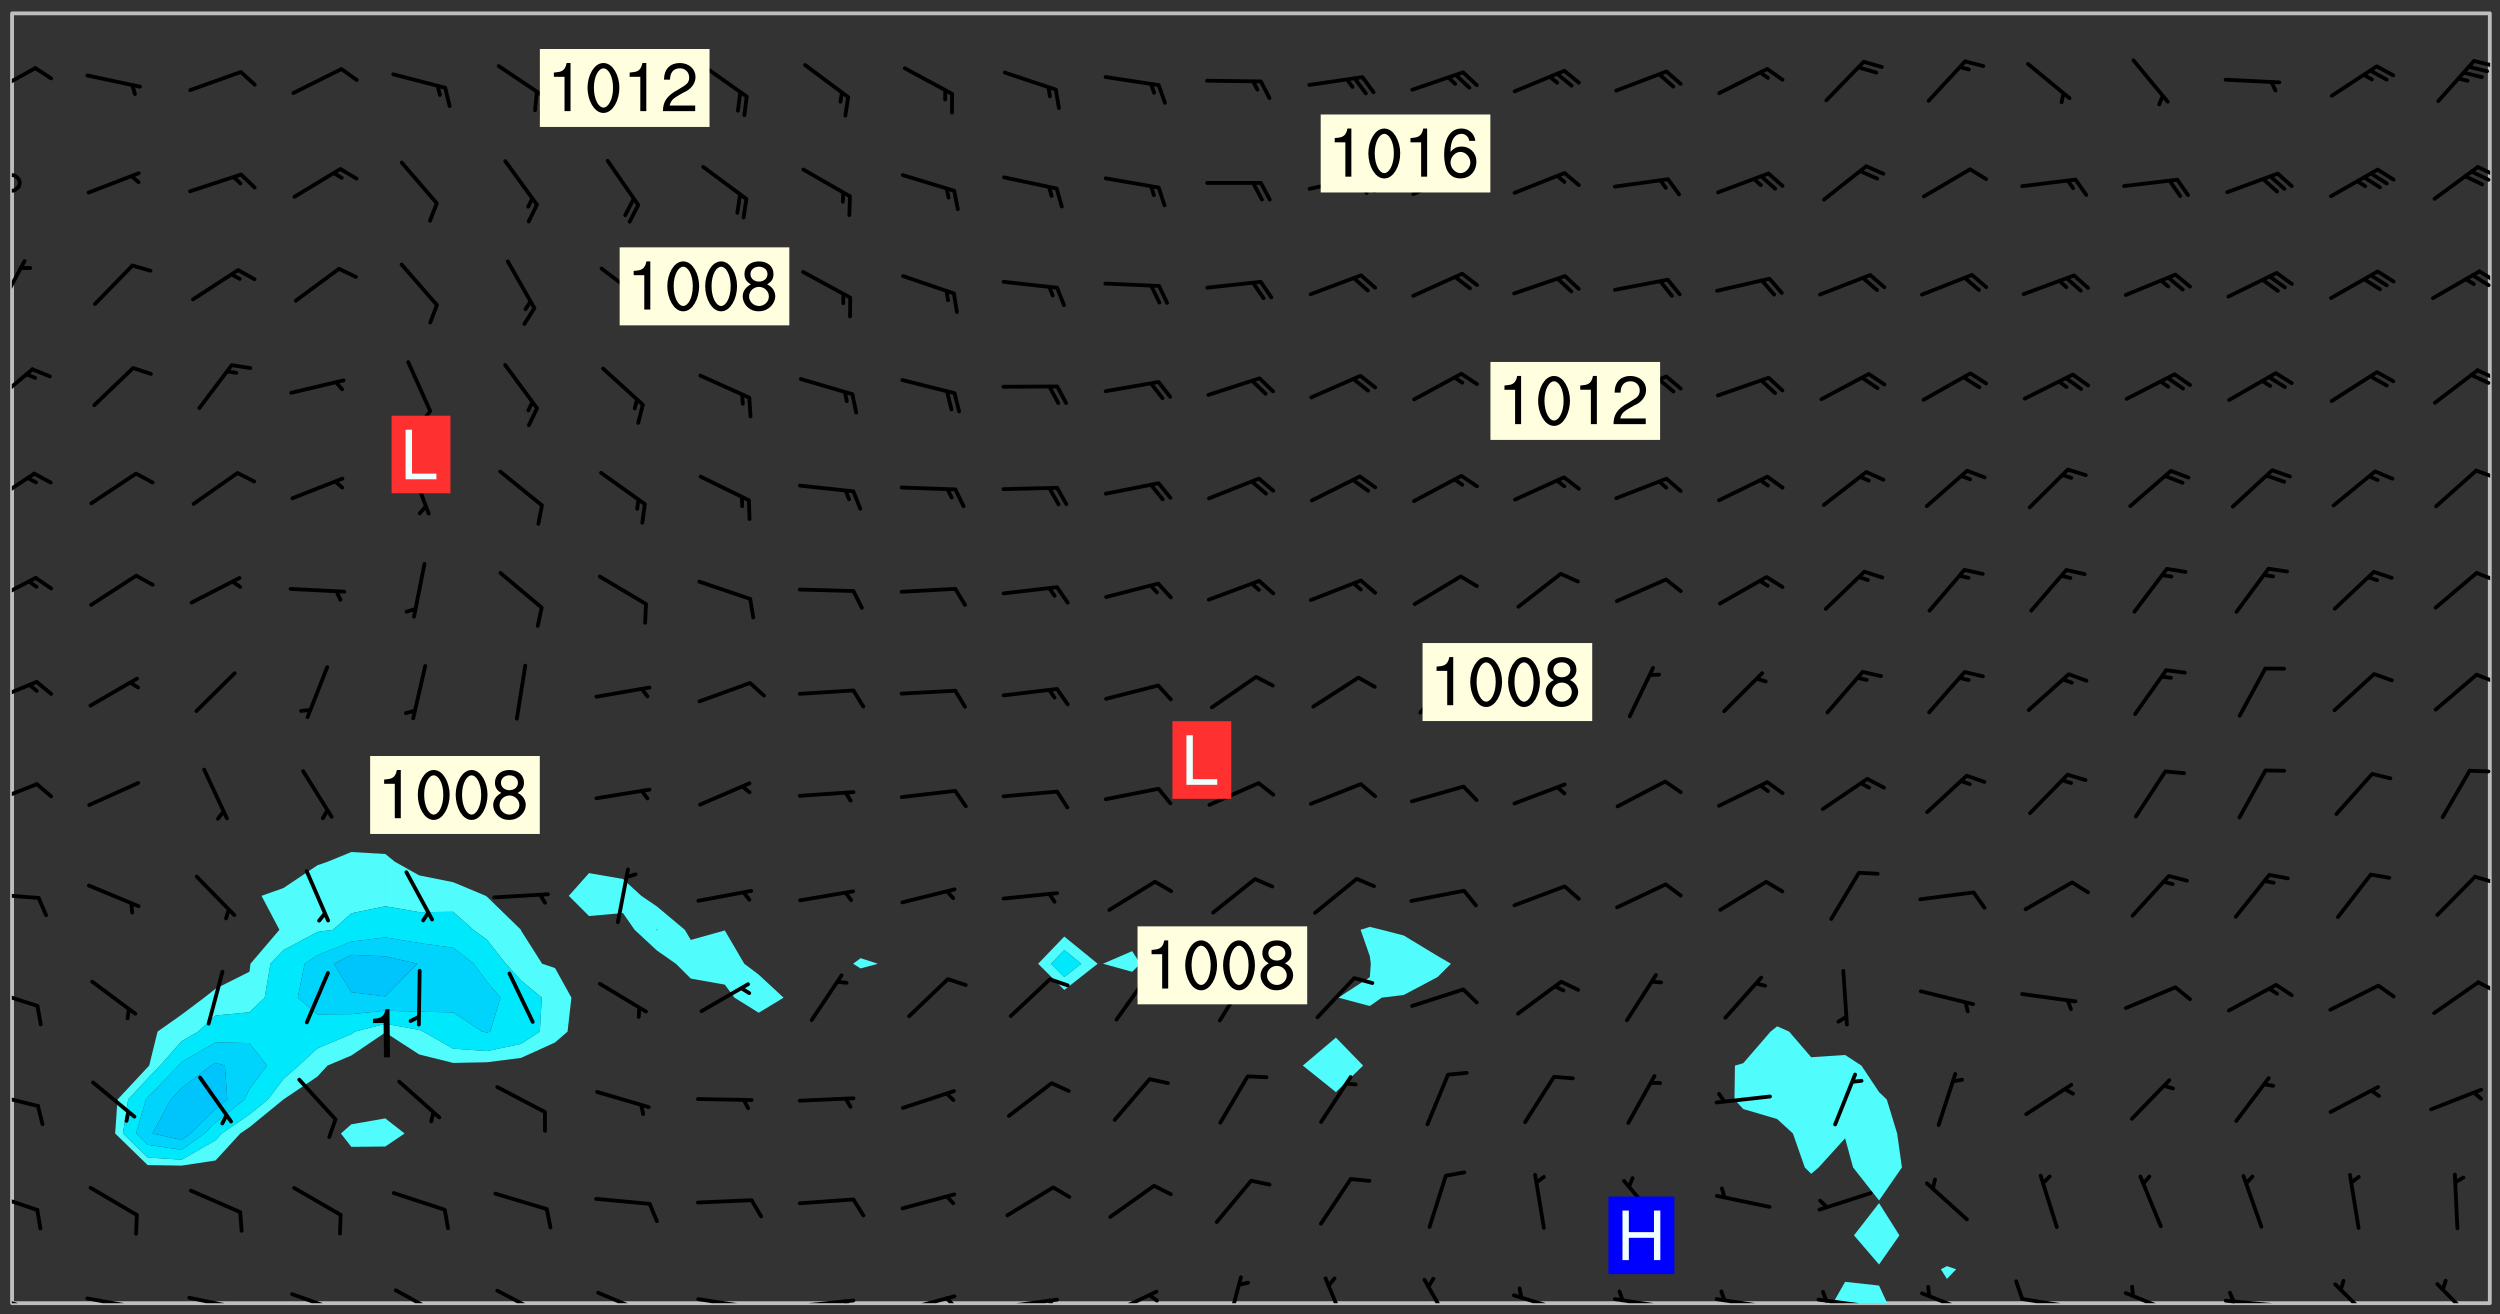 <svg xmlns="http://www.w3.org/2000/svg" role="img" xmlns:xlink="http://www.w3.org/1999/xlink" viewBox="142.45 309.95 326.84 171.84"><rect x="142.45" y="309.95" width="326.84" height="171.84" fill="#333333" stroke="none"/><defs><clipPath id="a"><path d="M144 311.672h1v168.656h-1zm0 0"/></clipPath><clipPath id="b"><path d="M144 311.672h324v168.656H144zm0 0"/></clipPath><clipPath id="c"><path d="M382 477h8v3.328h-8zm0 0"/></clipPath><clipPath id="d"><path d="M467 311.672h1v168.656h-1zm0 0"/></clipPath><clipPath id="e"><path d="M144 479h4v1.328h-4zm0 0"/></clipPath><clipPath id="f"><path d="M146 480h1v.328h-1zm0 0"/></clipPath><clipPath id="g"><path d="M153 479h9v1.328h-9zm0 0"/></clipPath><clipPath id="h"><path d="M160 480h2v.328h-2zm0 0"/></clipPath><clipPath id="i"><path d="M159 480h2v.328h-2zm0 0"/></clipPath><clipPath id="j"><path d="M166 479h9v1.328h-9zm0 0"/></clipPath><clipPath id="k"><path d="M173 480h3v.328h-3zm0 0"/></clipPath><clipPath id="l"><path d="M180 478h8v2.328h-8zm0 0"/></clipPath><clipPath id="m"><path d="M193 478h8v2.328h-8zm0 0"/></clipPath><clipPath id="n"><path d="M207 478h7v2.328h-7zm0 0"/></clipPath><clipPath id="o"><path d="M220 478h8v2.328h-8zm0 0"/></clipPath><clipPath id="p"><path d="M233 479h8v1.328h-8zm0 0"/></clipPath><clipPath id="q"><path d="M239 480h2v.328h-2zm0 0"/></clipPath><clipPath id="r"><path d="M246 479h9v1.328h-9zm0 0"/></clipPath><clipPath id="s"><path d="M252 479h2v1.328h-2zm0 0"/></clipPath><clipPath id="t"><path d="M260 479h8v1.328h-8zm0 0"/></clipPath><clipPath id="u"><path d="M265 479h3v1.328h-3zm0 0"/></clipPath><clipPath id="v"><path d="M273 479h8v1.328h-8zm0 0"/></clipPath><clipPath id="w"><path d="M279 479h2v1.328h-2zm0 0"/></clipPath><clipPath id="x"><path d="M287 478h7v2.328h-7zm0 0"/></clipPath><clipPath id="y"><path d="M292 479h2v1.328h-2zm0 0"/></clipPath><clipPath id="z"><path d="M302 476h3v4.328h-3zm0 0"/></clipPath><clipPath id="A"><path d="M315 476h4v4.328h-4zm0 0"/></clipPath><clipPath id="B"><path d="M328 477h5v3.328h-5zm0 0"/></clipPath><clipPath id="C"><path d="M340 479h8v1.328h-8zm0 0"/></clipPath><clipPath id="D"><path d="M353 479h8v1.328h-8zm0 0"/></clipPath><clipPath id="E"><path d="M353 478h2v2.328h-2zm0 0"/></clipPath><clipPath id="F"><path d="M366 479h9v1.328h-9zm0 0"/></clipPath><clipPath id="G"><path d="M367 478h2v2.328h-2zm0 0"/></clipPath><clipPath id="H"><path d="M379 479h9v1.328h-9zm0 0"/></clipPath><clipPath id="I"><path d="M380 478h2v2.328h-2zm0 0"/></clipPath><clipPath id="J"><path d="M393 478h8v2.328h-8zm0 0"/></clipPath><clipPath id="K"><path d="M406 479h9v1.328h-9zm0 0"/></clipPath><clipPath id="L"><path d="M405 477h3v3.328h-3zm0 0"/></clipPath><clipPath id="M"><path d="M420 478h8v2.328h-8zm0 0"/></clipPath><clipPath id="N"><path d="M433 479h8v1.328h-8zm0 0"/></clipPath><clipPath id="O"><path d="M433 478h2v2.328h-2zm0 0"/></clipPath><clipPath id="P"><path d="M447 477h6v3.328h-6zm0 0"/></clipPath><clipPath id="Q"><path d="M460 477h7v3.328h-7zm0 0"/></clipPath><clipPath id="R"><path d="M144 465h4v4h-4zm0 0"/></clipPath><clipPath id="S"><path d="M144 452h4v3h-4zm0 0"/></clipPath><clipPath id="T"><path d="M144 439h4v3h-4zm0 0"/></clipPath><clipPath id="U"><path d="M466 438h2v2h-2zm0 0"/></clipPath><clipPath id="V"><path d="M144 426h4v2h-4zm0 0"/></clipPath><clipPath id="W"><path d="M465 424h3v2h-3zm0 0"/></clipPath><clipPath id="X"><path d="M144 412h4v4h-4zm0 0"/></clipPath><clipPath id="Y"><path d="M465 410h3v2h-3zm0 0"/></clipPath><clipPath id="Z"><path d="M144 398h4v5h-4zm0 0"/></clipPath><clipPath id="aa"><path d="M465 397h3v3h-3zm0 0"/></clipPath><clipPath id="ab"><path d="M144 385h4v5h-4zm0 0"/></clipPath><clipPath id="ac"><path d="M465 384h3v3h-3zm0 0"/></clipPath><clipPath id="ad"><path d="M144 371h4v5h-4zm0 0"/></clipPath><clipPath id="ae"><path d="M465 371h3v2h-3zm0 0"/></clipPath><clipPath id="af"><path d="M144 357h3v7h-3zm0 0"/></clipPath><clipPath id="ag"><path d="M466 358h2v2h-2zm0 0"/></clipPath><clipPath id="ah"><path d="M465 358h3v3h-3zm0 0"/></clipPath><clipPath id="ai"><path d="M144 343h2v8h-2zm0 0"/></clipPath><clipPath id="aj"><path d="M466 345h2v2h-2zm0 0"/></clipPath><clipPath id="ak"><path d="M465 345h3v3h-3zm0 0"/></clipPath><clipPath id="al"><path d="M144 332h2v4h-2zm0 0"/></clipPath><clipPath id="am"><path d="M466 331h2v3h-2zm0 0"/></clipPath><clipPath id="an"><path d="M465 332h3v2h-3zm0 0"/></clipPath><clipPath id="ao"><path d="M144 318h4v5h-4zm0 0"/></clipPath><clipPath id="ap"><path d="M465 317h3v2h-3zm0 0"/></clipPath><g id="aq" clip-path="url(#clip1)"><path fill="#fff" fill-opacity="0" fill-rule="evenodd" d="M0 0h1000v1000H0zm0 0"/><path fill="#d3d3d3" fill-opacity="0" fill-rule="evenodd" d="M162.152 355.867l-.234.293.059.234.117.172.176.234.293.348.113.059.117-.172.059-.234.176-.176.465-.176h.699l.234.293.289.816.059.176.176.23.352.234.699.699.172.176.234.348.234.41.289.582.41.465.23.234.234.176.117.23.176.293.172 1.164v.234l.059.289.059.117.117.117.348.41.117.172.176.176.176.234.117.172.172.352.059.234.234.406.234-.059-.176.176-.059.93h-.582l-.234-.113-.348.113-.117.117-.059.293-.059.176-.117.172-.465.293-.059.234-.059.113v.645l.059.172v.41l.059.059v.406l.059.406.117.176.059.059.23.641-.059.293v.699l-.059.582v.234l-.059.23-.055.352v1.922l.055.117h.426l-.367.117-.023.352.891 1.168 1.742.539 1.34.359v.539l.09.809.535.715 1.52.27.891-.086.09 1.164.535.18 1.16-.18 2.055-.984 1.16-.363 1.879-.176 1.695-.18-.18.719-1.516.086-1.25.09-.805.27-1.074.809.27.719.535.898-.18.625-.266.809.266 1.078.625.898.805.18 1.25-.18-.266.723.098.504.055.293v.172l.059.293v.406l.176.117.352.117h.406l.293-.176.113-.117.059-.117.117-.23.059-.176.352-.465.23-.176.176-.059.176.059.059.176.117.988.055.469.059.172.117.234.176.059.816.059h.289l.117.234.059.406.059.352v1.105l.117.293.117.348.289.699.176.352.582.754.352.176.172.059.469.234.641.465.348.234.293.176.293.055.23.062.816.348.293.176.113.172.352.352.117.176.523.641v.289l.059.352v.348l.059.352.059.289.117.059.172.059h.176l.582.234.176.117.176.289.176.234.113.234.293.23.117.117v.41l.059.055.289.234.234.117.059.117.117.172.059.117.23.234.059.176.234.059.117.059-.117.113-.059.117v.117l-.117.293-.117.289v.582l.176.117.117.059.059.117.117.117.113.059.176.348.059.352.059.406v.176l-.059.176-.117.699v.172l.117.176.293.293h.406l.176.117.117.172.117.293v.234h-.527l-.23-.234h-.234l-.176.059-.059.699.059.348.117.176.176.41.117.23.289.469.176.055h.523l.234.059.758.641.059.293v.234l.059.059.23.348v.352l-.117.172v.293l.293.289.293.176.172.059.293.176.293.117.582.406.289.234.293.176.219.16.016.012.23.176.641.523.176.234.117.176.176.176.113.172v.641l.117.176.469.117.582.117.234.059.23.113.293.117.113.059.586.352.289.172.176.062.176.055.176.059.699.352.289.176.234.055.289.176.234.117.641.406.293.117.172.059.234.059.41.059.23.059.234.117.059.172-.41.176.469.059.059.293.113.234.176.055.234.059.176.059.406.117.641.234.117.172.059.234v.176l-.059.117-.059.406.234.234.117.059.348.117.641.23.176.117.289.117.176.176.234.465.582 1.105.176.176.348.176.176.117.352.117 1.047.523.234.059.465.113.293.059.465.176.758.582.234.234.348.465.176.176.289.234.816.699.293.176.289.289.293.176.293.289.695.641.176.176.293.234.289.234.469.289.641.582.348.234.234.293.348.348.352.465.934.992.348.406.117.176.234.059.113.117.645.176.23.113.234.059.293.176.23.117.934.699.406.406.234.176.406.176.234.117.816.348.348.234.234.117.293.289.23.117.758.352.352.172.23.059.293.117.234.059.871.176h.816l.469.23.172.059.875.699.465.117.293.059.176.059.23.059.469.059.348.059.352.059.406.059h.293l.172.059v.23l.176.176h.293l.348.059.352.059.699.117h.641l.465-.234.293-.176.172-.117.41-.172.289-.176.934-.465.469-.293.523-.293.465-.172.465-.176 1.051-.465.289-.117.41-.117.289-.117.527-.176 1.516-.699.582-.348.289-.059.293-.059.348-.117.875-.23.352-.117h.113l.234-.059.875-.234.234-.059h.812l.352-.059.816-.117.172-.059.352-.055.293-.059.23-.059.816-.176.176-.059h.348l.234-.059.465-.117.758-.172.234-.059h.348l.41-.117.289-.059 1.285-.059h.289l.41-.059.23-.059h.176l.875-.117h.406l.41-.117h.348l.352-.113.871-.059h1.75l1.047.289.41.117.289.117.352.117.289.117 1.051.172.289.059h.293l.293.059.172.059.41.059.172.059.117.059h.117l.117.059.352.059h.113l.41.066 1.922.395 1.926.395 1.52.449 1.695.719 2.145.805 1.605-.719 1.43-.805 1.16-1.078 1.25-.449 3.035-.719 1.875-.359 2.145-1.348 2.234-1.254 2.5-1.258 1.695-.449 1.785-.18 1.16-.27.625.539 1.34-.27.715-.988.984-1.344.445-.18.805-.359 1.875-.539 1.785-.449 1.25-.27 1.16-.09 1.699-.09 1.961-.27 1.25-.09h.539l.625-.09h.891l2.145-.18 2.41-.18 2.59-.09 1.695.18 1.609.09 1.43.359 1.16.719 1.875.988 1.16 1.527.266.715.629.09.355.898.535.539.535 1.527 1.074.359h.535l-.805.535.09 1.707.715 2.695.891.805.895.988.715 1.258 1.785.539 1.52-.18.355 1.344 1.609-.805.98-.539.27.27.316-.215.219-.145.801.449.449-.359h.355l.535-.27.539-.719.535-.27.625-.988 1.16.449.84.371 1.395.617 1.695-.18h1.605l1.785.09.18-1.707.535-1.344.805.27.492.848.402.406-.09.539v.359l.715.449.711-.27h1.43l.359.988.445 1.258.715 1.344 1.25.629 1.695.629.715-.18.18-.539.98-.09.449.359.086 1.258-.266.629-.535.18v.539l.715.984.266.539.984.988.801 1.078-.266.359-.09.898-.625 2.332-.355 2.066-.09 1.793-.18.719-.09.539v1.438l-.98 1.883-.359 1.707-.535.898-.805 1.168-.266.539 2.055 1.254.086.359-.355.539-.09-.18v.809l.09 1.438-.445.715-1.074.094-.266.715.535.898.805.719 1.16.809 1.34.27.445.359-.355.449-1.789-.09-1.25-.449-.715-.719-.625-.09-.176 3.59-.188 1.309h89.359V311.703h-55.27v49.082l.762.125 3.289.543 2.023 2.836v2.754l2.352.332 2.348.332h4.051l-1.379 4.16-2.023.707-2.023.703-.543.344-2.594 1.617-.188.117-2.023-2.078-.73-2.742-2.672-2.078-1.375-3.5-.066-.082-1.957-2.672 2.75-1.418v-49.082H294.422v91.414l.117.031.133.012.074.074.105.047.09.059.086.059.09.059.297.297.059.09.031.117.027.117.016.137-.031.117-.059.09-.059.086-.043.105-.047.102-.027.121v.145l.176.27.148.148.074.086.074.074.043.105.062.09.059.086.043.105.059.09.047.102.043.105.059.086.117.18.074.074.062.086.059.09.043.105.059.09.059.086.062.09.059.09.043.102.117.18.074.074.059.086.074.074.09.059.105.047h.148l.133-.016.133.016.102-.047.074-.074.047-.102-.016-.133v-.148l-.047-.105-.027-.117-.047-.102-.027-.121-.043-.102-.062-.09-.043-.102-.043-.105-.031-.117-.016-.133-.012-.137.086-.059.059-.086.121-.031.043.105.016.133v.117l.059.102.059.09.09.059.148.148.059.09.043.105-.012.102.086.059.105.047.086.059.09.059.074.074-.117.027-.105.047-.086.059-.074.074-.059.09-.062.086-.027.121-.047.102-.043.105-.031.117-.012.133-.016.133v.148l.027.117.047.105.043.102.059.09.074.074.09.059.074.074.09.059.059.09.043.105.047.102.117.031.133.016h.148l.117-.031.105.043.043.105.047.102.027.121L299.5 410l.027.117.031.121.027.117.105.043.102.047.133-.016.148.148.062.086.074.074.07.074.09.062.105.043.102.043.117.031.137.016.117-.031.074-.074.027-.117-.012-.133-.031-.121-.027-.117.043-.105h.117l.09.062.117.027h.148l.133.016h.148l.133.016.133-.016h.148l.133-.016.133-.012.137.012.117-.027.133-.016.191-.059-.059.176-.016.133-.027.121-.016.133-.059.086-.133.016-.105.047-.105.043-.117.031-.117.027-.266.031h-.148l-.133.016-.074.074.059.086.148.148.117.18.074.07.09.062.09.059.086.059.09.059.102.043.105.062.105.043.086.059.105.047.102.043.18.117.059.09-.043.102-.047.105.016.133.223.223.059.09.043.102.031.121.043.102.016.133.031.117.012.137.031.117.148.148.102.043.105.043.117.031.133.016.137.016h.117l.117-.031.09-.059.043-.105.047-.102.043-.105.031-.117.012-.133v-.148l-.012-.133-.016-.133-.031-.117-.043-.105-.047-.105-.043-.102-.043-.105-.016-.133.016-.133.027-.117.031-.117.027-.121.047-.102.09-.059.086-.062.074-.074.09-.059.223-.223.059-.086.074-.074.117-.18.059-.086v-.148l-.074-.074-.102-.047-.105-.043-.102-.043-.059-.09-.047-.105-.027-.117.09-.059.117-.031.102-.043.18-.117.148-.148.012-.133-.012-.105-.09-.059-.133.016h-.148l-.133.016-.133-.016-.121-.031-.086-.059-.074-.074-.059-.09-.062-.086-.117-.18-.059-.086.031-.121.086-.059.121-.031.059-.086v-.121l-.031-.117-.059-.09-.059-.086-.047-.105-.027-.117-.016-.133.059-.09.074-.074.09-.059.117-.18.074-.074.059-.086.148-.148.121-.031.133-.016.133.016.074.074.043.105.016.133-.031.117-.117.031-.133.012-.148.148-.043.105-.047.102-.027.121-.031.117v.148l.031.117.043.105.059.09.074.07.074.074.117.031.121.027.117-.027.133-.016h.117l.09.059.074.074.047.105.059.086.102.047.133.016.105.043.086.059-.012.105-.074.074-.18.117-.059.09-.09.059-.07.074-.074.074-.062.09-.027.117-.016.133.016.133-.016.133v.148l.016.133.027.117.031.121.074.074.09.059.086.059.09.059.117.031v.086l-.102.047-.09.059-.266.031-.117.027h-.148l-.105.043-.102.047-.059.09-.062.234-.012.133-.031.121-.016.133v.293l-.012.133.012.137.016.133.133.016.133.012.121.031.086.059.074.074.047.105.043.102.016.133v.445l-.016.133v.445l.031.266.027.117.016.133.031.117.086.211.031.266v.148l-.031.117-.027.117-.031.121-.027.117-.031.117-.031.121-.012.133-.016.133.09.059.117-.031.102.016.047.105-.031.266v.441l-.043.105-.047.105-.043.102-.043.105-.059.086-.031.121-.043.117-.031.117-.016.133.016.133.059.09.105.047.086.059.059.086-.012.137-.031.117-.043.102v.445l-.016.133v.148l-.031.117-.043.105-.027.117-.047.105-.043.102-.031.121-.027.117-.031.133-.031.117-.027.117-.043.105-.031.117-.031.121-.012.133-.016.133v.297l.027.117v.148l.047.398.027.117.059.09.121.031h.148l.133-.016.059.09v.117l-.059.09-.09.059-.102.043-.105.047-.09.059-.086.059-.137.016-.117-.031-.133-.016-.102.047-.062.086-.012.137-.016.133-.031.117-.027.117-.016.133-.031.121v.297l.016.133.031.117v.148l.012.133v.148l-.027.117-.047.102-.027.121-.031.117-.059.09-.074.074-.102.043-.105.047-.117.027-.121.031-.102-.047.059-.086.105-.047.027-.117.031-.117.027-.121.031-.117v-.148l.016-.133-.031-.117-.043-.105-.105.016-.074.074-.102.043-.09.062-.074.074-.043.102-.016.133-.031.117L304.25 426l-.031.117-.027.117-.031.121-.027.117-.031.117-.043.105-.09.059h-.09l-.117-.031-.031-.086.016-.137-.031-.117v-.148l-.012-.133v-.148l-.062-.234-.027-.121-.043-.102-.047-.105-.059-.086-.059-.09-.043-.105-.062-.086-.148-.148-.07-.074-.105-.047-.105-.043-.102-.043-.297-.297-.09-.074-.086-.059-.105-.043-.09-.062-.086-.059-.105-.043-.09-.059-.086-.062-.074-.07-.105-.047-.086-.059-.105-.043-.09-.062-.102-.043-.105-.043-.086-.059-.105-.047-.105-.043-.102-.047-.09-.059-.102-.043-.105-.043-.09-.062-.117-.027-.133-.016-.133.016H299.75l-.133.016-.117-.031-.09-.059-.074-.074-.09-.059-.102-.047h-.148l-.121-.027-.102-.043-.074-.074-.117-.18-.09-.059-.102-.043-.09-.062-.105-.043-.09-.059-.086-.059-.105-.047-.059-.086-.059-.09-.043-.105-.047-.102-.074-.074-.086-.059-.074-.074-.09-.059-.223-.223-.043-.105-.031-.266.105-.043h.145l.105.043.074.074.09.059.086.059.105.047.09.059.148.148.07.074.148.148.062.086.074.074.086.059.074.074.09.062.09.059.086.059.27.176.102.047.105.043.102.043.047-.074.059-.086.074-.074.07-.074.105.043.074.074.059.09.043.102.047.105.043.105.121.027.117-.027.074-.09.043-.105.059-.09.074-.074.105-.043.117-.027.133.012.09.059.148.148.059.09.043.105.047.102.043.105.043.102.105.047.105.043.133.016.086-.059.059-.09.074-.074.105-.043.117.027.105.047.102.043.105.043.102.047.18.117v.117l-.016.133.016.133.016.137.059.086.102.047.121.027.117.031h.148l.117-.031.059-.09.18-.117.059-.09.074-.074.059-.086.117-.18.18-.117.117.031.09.059.043.074-.016.133v.117l.09.059h.148l.133-.016.133-.012.266-.031.105-.043.117-.031.121-.027.074-.074.07-.074.062-.09-.016-.105-.047-.102-.102-.043-.105-.016-.117.027-.266.031h-.148l-.074-.074-.09-.059-.117-.031-.117-.027-.133-.016h-.148l-.133.016h-.297l-.105-.047-.148-.148-.043-.102-.059-.09.223-.223.086-.059.105-.043.117-.031.133-.016.133.016.137.016.102.043.133-.012.09-.062.102-.043.062-.09-.047-.102-.09-.059-.117-.031-.102-.043-.059-.09-.062-.09v-.117l.016-.133.105-.047.074-.07v-.121l-.09-.059-.031-.117.09-.059.074-.074.043-.105.059-.09.047-.102.016-.133v-.148l-.047-.105-.043-.102-.09-.059-.133-.016-.102-.043-.137-.016-.117-.031h-.445l-.133-.016-.133-.012-.133-.016-.117-.031h-.148l-.133-.016-.133-.012-.266-.031-.121-.043-.086-.059-.074-.074v-.148l.012-.133.105-.047.102-.043.133-.016h.152l.133-.016h.293l.121.031.102.043.09.059.234.062.121-.047.09-.059.102-.043.133-.016.105.043.102.047.133.012.121-.027h.145l.121-.031.117-.027.105-.047.074-.074.086-.059.148-.148.059-.086.047-.105.027-.117.016-.105-.102-.043-.09-.059-.117-.031-.105-.043-.09-.062-.074-.086-.074-.074-.102-.043-.105-.047-.102-.043-.059-.09-.047-.102-.086-.211-.062-.086-.059-.09-.074-.074-.086-.059h-.27l-.117.031-.09.059-.102.043-.133.016-.105-.016-.027-.117-.062-.09-.117-.031-.102-.043-.148-.148-.031-.117-.016-.105.074-.074.18-.117.117-.027.117-.031.137.016.102.043.105.043.102.047.105.043.117.031.133.016.117.027.133.016.105-.016.09-.059-.074-.074-.105-.043-.074-.074-.074-.09-.148-.148-.086-.059-.09-.059-.074-.074-.09-.059-.102-.047-.121-.027-.102-.047-.105-.043-.117-.031-.102-.043-.121-.031h-.148l-.117.031-.105.043-.086.062-.18.117-.086.059-.09.059-.105.047-.086.059-.105.043-.102.043-.105.047-.074.074-.059.09-.059.086-.047.105-.059.086-.074.074-.133-.012-.117-.031h-.117l-.074.074-.09.059-.074.074-.09.059-.086.059-.105.047-.102.043-.137.016-.102-.043-.148-.148-.105-.047h-.086l-.105.047-.102.043-.121.031-.117-.031-.074-.074v-.117l.031-.121.074-.07.059-.09.074-.074.117-.031.105-.043h.293l.133-.016.137-.016.102-.043.09-.059.102-.047.09-.059.133-.012.09.059.133.012.09-.059.086-.059.105-.043.09-.059.086-.062.09-.059.148-.148.059-.086.059-.09.105-.043.133-.016.117.027.121.031.059-.059.059-.09.031-.266.027-.117.105.012.133.016.102-.043.09-.059.059-.09.074-.074.059-.09.047-.102.012-.133-.012-.133-.047-.105-.148-.148-.059-.09-.059-.086-.043-.105v-.445l.016-.133v-.148l.012-.133-.059-.059-.09.059-.102-.043-.18-.117-.086-.059-.062-.09-.059-.09-.074-.074-.086-.059-.121.031-.102.012-.105.047-.086.059-.105.043-.148.148-.09.059-.086.059-.09.062-.105.043-.133.016v-.121l.105-.043.117-.031.074-.07.043-.105v-.148l-.027-.117-.148-.148-.133-.016h-.148l-.117.031-.105.043-.102.043-.09.062-.117.027-.074-.074.012-.133-.043-.102-.043-.105-.09-.059-.117.027-.121.031-.117.031-.102.043-.121.031-.102.043-.105.043-.09.059-.102.016v-.117l.016-.133-.059-.09-.074.043-.148.148-.059.09-.074.074-.047.105-.043.102-.074.074-.059.09-.074.074-.059.086-.074.074-.09.062-.074.07-.074.074-.102.016-.133.016-.105-.043v-.121l.148-.148.043-.102.059-.09.047-.102.043-.105.059-.09.031-.117.043-.102.031-.121.027-.117.047-.105.043-.102.043-.105.074-.07.09-.062.09-.059.102-.043h.297l.266-.031.105-.043-.074-.074-.117-.031-.105-.043-.09-.059-.102-.047-.09-.059-.102-.043-.105-.043-.09-.062-.086-.059-.105-.043-.102-.043-.121-.031-.117-.031-.102-.043L297.5 410.25l-.102-.043-.09-.059-.043-.105-.016-.133.102-.043.133-.016.137.016.133-.016.102-.043.059-.09.016-.105-.09-.059-.074-.074-.102-.043-.09-.059-.148-.148-.043-.105-.016-.133v-.293l-.059-.09-.09-.059-.074-.074-.043-.105-.031-.117-.059-.09-.074-.074-.117-.027-.074-.074-.09-.059-.09-.062-.086-.059-.074-.074-.059-.086-.047-.105-.086-.059-.148-.148-.195-.059-.133.016-.102.043-.074.074-.047.102-.043.105-.059.09-.059.086-.297.297-.09.059h-.086l-.062-.086-.043-.105.031-.117.059-.09.027-.117-.012-.133-.09-.062-.105.047-.117.027-.117.031-.27.176-.102.047-.117.027-.105.047-.09.059-.102.043-.059-.086-.047-.105.016-.133.047-.105.07-.074.074-.07.059-.09v-.148l-.043-.105h-.238l-.102.047-.031.117-.027.117-.031.121-.074.043-.133.016-.074-.047-.043-.102-.043-.105-.047-.102-.043-.105-.121.031-.102.043-.133.016-.117.031-.105.043-.09.059-.102.047-.121.027-.133.016-.102-.043-.059-.09-.047-.105-.043-.102-.043-.105v-.117l.059-.09.086-.059.18-.117.102-.047.105-.043.105-.059.102-.043.09-.062.102-.043.105-.059.102-.047.09-.059.105-.043.102-.043.09-.062.102-.043.137-.016.117.031.102.043.121.031.102.043.105.047.102.043.105.043.102.047.105.043.102.043.105.047.086.059.105.043.117.031.105.043.102.047.09.059.105.043.102.043.105.047.117.027.102.047.121.027h.148l.086-.059.016-.102.059-.09-.027-.117-.074-.074-.117-.18-.074-.074-.09-.074-.18-.117-.086-.059-.105-.043-.102-.047-.27-.176-.059-.09-.074-.074-.059-.09-.043-.102-.031-.117-.016-.137v-.562l-.012-.133-.016-.133-.031-.117-.016-.133-.012-.133-.031-.121-.223-.223-.059-.086-.016-.105.031-.117.133-.016v-91.414H172.992v1.453l-.059.234-.352 1.051-.172.523-.117.348-.176.41-.117.172-.234.293-.23.059h-.352l-.117.059-.23.406v.293l.117.176.23.23.117.234.641.758.293.465.176.234.23.352.234.348.641.816.176.465.172.41.117.695.176.469.117 1.398.059.465v.875l.117 1.047v4.781l-.059.465-.352 1.281-.176.523-.113.41-.352.93L172.934 336l-.234.582-.117.176-.172.348-.176.406-.352.816-.059.293-.113.293-.117.289-.059.176-.117.875-.059.406-.059.117-.059.176-.059.172-.23.527-.117.172v.234l-.117.234-.059.172-.176.586v.289l-.059.176v.293l-.059.113-.059.527v.172l-.055.234v2.621l-.176.816-.117.176-.176.234-.117.172-.113.234-.586.934-.23.289-.293.465-.176.234-.289.352-.352.699-.113.23-.176.41-.176.23-.406.527-.816.699-.293.172-.289.234-.176.117-.176.176-.523.406-.527.176-.172.176-.234.055-.641.176h-.758m12.211 31.023l-1.074.449.359.895 1.25-.715.445-.539-.98-.09"/><path fill="#d3d3d3" fill-opacity="0" fill-rule="evenodd" d="M201.508 416.598h-.895l.449.629.98.359.805-.09.445-.988-.176.09-.715-.355-.895.355m154.621 59.07l-.059-.523v-.293l.113-.293.059-.23.469-.469h.113l.117-.113.117-.059h.176l.234-.059h.348l.234.059.117.059.23.172.059.176.117.582v.293l-.117.176-.172.289-.176.176-.527.523-.23.234-.117.059h-.176l-.117-.059-.406-.293-.176-.117-.117-.059-.059-.113-.055-.117m6.641-10.957l-.059-.172v-1.109l.059-.172.176-.059.172-.059h.176l.234-.059.117.059.059.699-.059.172-.117.176-.117.059-.234.523-.113.059h-.234l-.059-.117m9.613-14.391l-.117-.176v-.699l.293-.875.117-.172.176-.352.113-.23.117-.293.352-.758.117-.23.172-.234h.176l.117-.059h.641l.117.059.234.234.172.113.352.293.117.117.113.176v.113l.117.059.117.117v.699l-.059.176v.23l-.059.176-.348 1.051-.117.23-.117.234-.117.059-.23.234-.641.289h-.875l-.41-.117-.641-.465"/><path fill="none" stroke="#bebebe" stroke-linecap="round" stroke-linejoin="round" stroke-miterlimit="10" stroke-width=".5" d="M467.957 311.695H144.027v168.625h323.93v-168.625"/><g clip-path="url(#a)"><path fill="#fff" fill-opacity="0" fill-rule="evenodd" d="M144 475.891v4.438h.004H144V311.672h.004H144v164.219"/></g><g clip-path="url(#b)"><path fill="#fff" fill-opacity="0" fill-rule="evenodd" d="M144.004 480.328V311.672h44.379v109.668l-3.152 1.289-1.285.445-4.438 2.977-2.871 1.02 2.344 4.438-3.785 4.438-.129 1.043-4.438 2.227-1.488 1.168-2.949 2.219-3.145 2.219-1.094 4.441-.199.207-3.938 4.23-.312 4.438 4.25 4.137 4.438.07 4.438-.672 3.242-3.535 1.195-.816 4.434-3.621.008-.008 4.438-2.988 1.324-1.441 3.113-1.312 4.438-3.008v11.219l-4.438.777-1.367 1.199 1.367 1.746 4.438-.043 2.527-1.703-2.527-1.977V444.941l4.441 2.871 4.438 1.105 4.438-.09 4.438-.57 4.441-2.012 1.637-1.426.504-4.438-2.141-3.863-1.691-.574-2.75-4.328-.02-.109-4.418-4.305-.184-.133-4.254-1.781-4.438-.887-3.168-1.773-1.273-1.027-4.438-.262V311.672h31.07v112.426l-2.641 2.973 2.641 2.637 4.438-.395 1.523 2.195 2.914 2.703 2.484 1.734 1.953 1.941 4.441.789 1.266 1.707 3.172 1.969 3.25-1.969-3.25-3.012-1.891-1.426-2.547-4.355-4.441 1.242-.785-1.324-3.652-3.055-2.031-1.383-2.406-2.207-4.438-.766V311.672h35.504v123.543l-.977.73.977.613 2.27-.613-2.27-.73V311.672h26.633v120.719l-3.418 3.555 3.418 3.43 4.367-3.43-4.367-3.555V311.672h8.875v122.625l-3.82 1.648L290.465 437l1.066-1.055-1.066-1.648v-122.625h26.633v133.93l-4.324 3.66 4.324 3.469 3.559-3.469-3.559-3.66V311.672h4.438v119.457l-1.207.379 1.207 3.453.129.984-.129 1.754-4.121 2.684 4.121 1.09 1.551-1.09 2.887-.355 4.438-2.355 1.73-1.727-1.73-1.004-4.438-2.688-2.898-.746-1.539-.379V311.672h53.258V444.125l-.871.695-3.566 4.129-1.086.312-.062 4.438 1.148 1.242 4.438 1.309 2.055 1.887 1.551 4.438.836.836.98-.836 3.457-3.809 1.039 3.809 3.398 4.32v.344l-3.277 4.215 3.277 3.812 2.664-3.812-2.664-4.215v-.344l2.992-4.32-.625-4.438-1.355-4.438-1.012-.977-2.305-3.461-2.133-1.391-4.438.297-2.875-3.348-1.566-.695V311.672h22.191v163.801l-.789.418.789 1.262 1.207-1.262-1.207-.418V311.672h71.012v168.656h-78.82l-1.066-2.309-4.438-.488-1.594 2.797H144.004"/></g><path fill="#50fcfc" fill-rule="evenodd" d="M161.754 462.273l-4.25-4.137.312-4.438 3.938-4.23.199-.207 1.094-4.441 3.145-2.219 2.949-2.219 1.488-1.168 4.438-2.227.129-1.043 3.785-4.438-2.344-4.438 2.871-1.02 4.438-2.977 1.285-.445 3.152-1.289 4.438.262v6.828l-4.438.926-2.391 2.152-2.047.281-4.438 2.367-1.695 1.789-.762 4.438-1.984 1.906-4.438.426-2.258 2.105-2.18 1.25-2.805 3.191-1.633 1.699-2.547 2.738-.68 4.438 3.227 3.141 4.438.289 4.438-2.535.82-.895 3.617-2.477 2.406-1.961 2.035-2.684 1.996-1.754 2.441-2.246 4.438-1.863.473-.332 3.965-1.02 4.441.797.516.223 3.922 2.23 4.438.316 4.438-.945 2.453-1.602.254-4.438-2.707-2.238-1.992-2.199-2.445-3.105-1.809-1.332-2.629-2.348-4.438.043-4.441-.773v-6.828l1.273 1.027 3.168 1.773 4.438.887 4.254 1.781.184.133 4.418 4.305.02.109 2.75 4.328 1.691.574 2.141 3.863-.504 4.438-1.637 1.426-4.441 2.012-4.438.57-4.438.09-4.438-1.105-4.441-2.871-4.438 3.008-3.113 1.312-1.324 1.441-4.438 2.988-.008.008-4.434 3.621-1.195.816-3.242 3.535-4.438.672-4.438-.07"/><path fill="#00e8fc" fill-rule="evenodd" d="M161.754 461.277l-3.227-3.141.68-4.438 2.547-2.738 1.633-1.699 2.805-3.191 2.18-1.25 2.258-2.105v3.508l-4.438 2.562-.418.477-4.02 4.188-.234.25-1.289 4.438 1.523 1.484 4.438.652 2.992-2.137 1.445-1.426 3.789-3.012.648-1.367 2.297-3.07-2.297-2.945-4.438-.094v-3.508l4.438-.426 1.984-1.906.762-4.438 1.695-1.789 4.438-2.367 2.047-.281 2.391-2.152 4.438-.926v4.066l-4.438.555-4.438 1.773-1.672 1.121-.891 4.438 2.562 2.184 4.438-.035 4.438-.449 4.441.133 4.438.086 3.801 2.52.637.117.402-.117 1.348-4.438-1.75-2.059-1.746-2.379-2.691-2.086-4.438-.621-4.441-.742v-4.066l4.441.773 4.438-.043 2.629 2.348 1.809 1.332 2.445 3.105 1.992 2.199 2.707 2.238-.254 4.438-2.453 1.602-4.438.945-4.438-.316-3.922-2.23-.516-.223-4.441-.797-3.965 1.02-.473.332-4.438 1.863-2.441 2.246-1.996 1.754-2.035 2.684-2.406 1.961-3.617 2.477-.82.895-4.438 2.535-4.438-.289"/><path fill="#00d4fc" fill-rule="evenodd" d="M161.754 459.621l-1.523-1.484 1.289-4.438.234-.25 4.02-4.188.418-.477 4.438-2.562v2.684l-.613.355-3.824 2.93-1.422 1.508-2.395 4.438 3.816.84 1.176-.84 3.262-3.215 1.539-1.223-.316-4.438-1.223-.355v-2.684l4.438.094 2.297 2.945-2.297 3.07-.648 1.367-3.789 3.012-1.445 1.426-2.992 2.137-4.438-.652"/><path fill="#00c4fc" fill-rule="evenodd" d="M166.191 458.977l-3.816-.84 2.395-4.438 1.422-1.508 3.824-2.93.613-.355 1.223.355.316 4.438-1.539 1.223-3.262 3.215-1.176.84"/><path fill="#00d4fc" fill-rule="evenodd" d="M183.945 442.566l-2.562-2.184.891-4.438 1.672-1.121 4.438-1.773v1.73l-2.293 1.164 2.293 3.727 4.438.551 4.172-4.277-4.172-.969-4.438-.195v-1.73l4.438-.555 4.441.742 4.438.621 2.691 2.086 1.746 2.379 1.75 2.059-1.348 4.438-.402.117-.637-.117-3.801-2.52-4.438-.086-4.441-.133-4.438.449-4.438.035"/><path fill="#00c4fc" fill-rule="evenodd" d="M188.383 439.672l-2.293-3.727 2.293-1.164 4.438.195 4.172.969-4.172 4.277-4.438-.551"/><path fill="#50fcfc" fill-rule="evenodd" d="M188.383 459.883l-1.367-1.746 1.367-1.199 4.438-.777 2.527 1.977-2.527 1.703-4.438.043m31.07-30.176l-2.641-2.637 2.641-2.973 4.438.766 2.406 2.207 2.031 1.383v2.98l-.07.074.07.062.09-.062-.09-.074v-2.98l3.652 3.055.785 1.324 4.441-1.242 2.547 4.355 1.891 1.426 3.25 3.012-3.25 1.969-3.172-1.969-1.266-1.707-4.441-.789-1.953-1.941-2.484-1.734-2.914-2.703-1.523-2.195-4.438.395"/><path fill="#00e8fc" fill-rule="evenodd" d="M228.328 431.57l-.07-.062.07-.074.09.074-.09.062"/><path fill="#50fcfc" fill-rule="evenodd" d="M254.957 436.559l-.977-.613.977-.73 2.27.73-2.27.613m26.633 2.816l-3.418-3.43 3.418-3.555v1.758l-1.73 1.797 1.73 1.734 2.211-1.734-2.211-1.797v-1.758l4.367 3.555-4.367 3.43"/><path fill="#00e8fc" fill-rule="evenodd" d="M281.59 437.68l-1.73-1.734 1.73-1.797 2.211 1.797-2.211 1.734"/><path fill="#50fcfc" fill-rule="evenodd" d="M290.465 437l-3.82-1.055 3.82-1.648 1.066 1.648L290.465 437m26.633 15.73l-4.324-3.469 4.324-3.66 3.559 3.66-3.559 3.469m4.438-11.258l-4.121-1.09 4.121-2.684.129-1.754-.129-.984-1.207-3.453 1.207-.379 1.539.379 2.898.746 4.438 2.688 1.73 1.004-1.73 1.727-4.438 2.355-2.887.355-1.551 1.09m48.82 13.469l-1.148-1.242.062-4.438 1.086-.312 3.566-4.129.871-.695 1.566.695 2.875 3.348 4.438-.297 2.133 1.391 2.305 3.461 1.012.977 1.355 4.438.625 4.438-2.992 4.32-3.398-4.32-1.039-3.809-3.457 3.809-.98.836-.836-.836-1.551-4.438-2.055-1.887-4.438-1.309"/><g clip-path="url(#c)"><path fill="#50fcfc" fill-rule="evenodd" d="M382.078 480.328l1.594-2.797 4.438.488 1.066 2.309h-7.098"/></g><path fill="#50fcfc" fill-rule="evenodd" d="M388.109 475.266l-3.277-3.812 3.277-4.215 2.664 4.215-2.664 3.812m8.875 1.887l-.789-1.262.789-.418 1.207.418-1.207 1.262"/><g clip-path="url(#d)"><path fill="#fff" fill-opacity="0" fill-rule="evenodd" d="M467.996 480.328H468V311.672h-.004H468v168.656h-.004"/></g><path fill="#fff" fill-opacity="0" fill-rule="evenodd" d="M189.445 450.051l5.844-.062-.109-9.961-5.84.062.105 9.961"/><path fill-rule="evenodd" d="M192.859 441.883l.508-.004.066 6.293-.785.012-.047-4.492-1.391.016-.004-.555.559-.07.25-.059.23-.09.199-.145.172-.211.141-.297.102-.398"/><g clip-path="url(#e)"><path fill="none" stroke="#000" stroke-linecap="round" stroke-linejoin="round" stroke-miterlimit="10" stroke-width=".5" d="M147.359 481.355l-6.719-2.051"/></g><g clip-path="url(#f)"><path fill="none" stroke="#000" stroke-linecap="round" stroke-linejoin="round" stroke-miterlimit="10" stroke-width=".5" d="M146.383 481.055l.234 1.207"/></g><g clip-path="url(#g)"><path fill="none" stroke="#000" stroke-linecap="round" stroke-linejoin="round" stroke-miterlimit="10" stroke-width=".5" d="M160.773 480.957l-6.914-1.254"/></g><g clip-path="url(#h)"><path fill="none" stroke="#000" stroke-linecap="round" stroke-linejoin="round" stroke-miterlimit="10" stroke-width=".5" d="M160.773 480.957l.746 2.336"/></g><g clip-path="url(#i)"><path fill="none" stroke="#000" stroke-linecap="round" stroke-linejoin="round" stroke-miterlimit="10" stroke-width=".5" d="M159.766 480.773l.375 1.168"/></g><g clip-path="url(#j)"><path fill="none" stroke="#000" stroke-linecap="round" stroke-linejoin="round" stroke-miterlimit="10" stroke-width=".5" d="M174.07 481.047l-6.879-1.434"/></g><g clip-path="url(#k)"><path fill="none" stroke="#000" stroke-linecap="round" stroke-linejoin="round" stroke-miterlimit="10" stroke-width=".5" d="M174.07 481.047l.684 2.355"/></g><g clip-path="url(#l)"><path fill="none" stroke="#000" stroke-linecap="round" stroke-linejoin="round" stroke-miterlimit="10" stroke-width=".5" d="M187.254 481.516l-6.617-2.371"/></g><g clip-path="url(#m)"><path fill="none" stroke="#000" stroke-linecap="round" stroke-linejoin="round" stroke-miterlimit="10" stroke-width=".5" d="M200.336 482.027l-6.152-3.398"/></g><g clip-path="url(#n)"><path fill="none" stroke="#000" stroke-linecap="round" stroke-linejoin="round" stroke-miterlimit="10" stroke-width=".5" d="M213.68 481.969l-6.211-3.281"/></g><g clip-path="url(#o)"><path fill="none" stroke="#000" stroke-linecap="round" stroke-linejoin="round" stroke-miterlimit="10" stroke-width=".5" d="M227.129 481.695l-6.477-2.734"/></g><g clip-path="url(#p)"><path fill="none" stroke="#000" stroke-linecap="round" stroke-linejoin="round" stroke-miterlimit="10" stroke-width=".5" d="M240.68 480.859l-6.949-1.062"/></g><g clip-path="url(#q)"><path fill="none" stroke="#000" stroke-linecap="round" stroke-linejoin="round" stroke-miterlimit="10" stroke-width=".5" d="M239.668 480.707l.406 1.156"/></g><g clip-path="url(#r)"><path fill="none" stroke="#000" stroke-linecap="round" stroke-linejoin="round" stroke-miterlimit="10" stroke-width=".5" d="M254.016 479.973l-6.992.715"/></g><g clip-path="url(#s)"><path fill="none" stroke="#000" stroke-linecap="round" stroke-linejoin="round" stroke-miterlimit="10" stroke-width=".5" d="M253 480.074l.684 1.02"/></g><g clip-path="url(#t)"><path fill="none" stroke="#000" stroke-linecap="round" stroke-linejoin="round" stroke-miterlimit="10" stroke-width=".5" d="M267.23 479.422l-6.789 1.812"/></g><g clip-path="url(#u)"><path fill="none" stroke="#000" stroke-linecap="round" stroke-linejoin="round" stroke-miterlimit="10" stroke-width=".5" d="M266.242 479.688l.836.898"/></g><g clip-path="url(#v)"><path fill="none" stroke="#000" stroke-linecap="round" stroke-linejoin="round" stroke-miterlimit="10" stroke-width=".5" d="M280.633 479.859l-6.965.941"/></g><g clip-path="url(#w)"><path fill="none" stroke="#000" stroke-linecap="round" stroke-linejoin="round" stroke-miterlimit="10" stroke-width=".5" d="M279.621 479.996l.715.996"/></g><g clip-path="url(#x)"><path fill="none" stroke="#000" stroke-linecap="round" stroke-linejoin="round" stroke-miterlimit="10" stroke-width=".5" d="M293.641 478.82l-6.348 3.016"/></g><g clip-path="url(#y)"><path fill="none" stroke="#000" stroke-linecap="round" stroke-linejoin="round" stroke-miterlimit="10" stroke-width=".5" d="M292.715 479.258l.984.73"/></g><g clip-path="url(#z)"><path fill="none" stroke="#000" stroke-linecap="round" stroke-linejoin="round" stroke-miterlimit="10" stroke-width=".5" d="M304.688 476.934l-1.812 6.789"/></g><path fill="none" stroke="#000" stroke-linecap="round" stroke-linejoin="round" stroke-miterlimit="10" stroke-width=".5" d="M304.426 477.922l1.195-.277"/><g clip-path="url(#A)"><path fill="none" stroke="#000" stroke-linecap="round" stroke-linejoin="round" stroke-miterlimit="10" stroke-width=".5" d="M315.75 477.082l2.695 6.492"/></g><path fill="none" stroke="#000" stroke-linecap="round" stroke-linejoin="round" stroke-miterlimit="10" stroke-width=".5" d="M316.141 478.027l.781-.945"/><g clip-path="url(#B)"><path fill="none" stroke="#000" stroke-linecap="round" stroke-linejoin="round" stroke-miterlimit="10" stroke-width=".5" d="M328.684 477.27l3.457 6.117"/></g><path fill="none" stroke="#000" stroke-linecap="round" stroke-linejoin="round" stroke-miterlimit="10" stroke-width=".5" d="M329.188 478.16l.656-1.035"/><g clip-path="url(#C)"><path fill="none" stroke="#000" stroke-linecap="round" stroke-linejoin="round" stroke-miterlimit="10" stroke-width=".5" d="M340.367 479.293l6.715 2.07"/></g><path fill="none" stroke="#000" stroke-linecap="round" stroke-linejoin="round" stroke-miterlimit="10" stroke-width=".5" d="M341.344 479.594l-.23-1.203"/><g clip-path="url(#D)"><path fill="none" stroke="#000" stroke-linecap="round" stroke-linejoin="round" stroke-miterlimit="10" stroke-width=".5" d="M353.57 479.789l6.941 1.078"/></g><g clip-path="url(#E)"><path fill="none" stroke="#000" stroke-linecap="round" stroke-linejoin="round" stroke-miterlimit="10" stroke-width=".5" d="M354.578 479.945l-.402-1.156"/></g><g clip-path="url(#F)"><path fill="none" stroke="#000" stroke-linecap="round" stroke-linejoin="round" stroke-miterlimit="10" stroke-width=".5" d="M366.883 479.793l6.945 1.074"/></g><g clip-path="url(#G)"><path fill="none" stroke="#000" stroke-linecap="round" stroke-linejoin="round" stroke-miterlimit="10" stroke-width=".5" d="M367.895 479.949l-.402-1.16"/></g><g clip-path="url(#H)"><path fill="none" stroke="#000" stroke-linecap="round" stroke-linejoin="round" stroke-miterlimit="10" stroke-width=".5" d="M380.191 479.852l6.961.953"/></g><g clip-path="url(#I)"><path fill="none" stroke="#000" stroke-linecap="round" stroke-linejoin="round" stroke-miterlimit="10" stroke-width=".5" d="M381.203 479.992l-.422-1.152"/></g><g clip-path="url(#J)"><path fill="none" stroke="#000" stroke-linecap="round" stroke-linejoin="round" stroke-miterlimit="10" stroke-width=".5" d="M393.719 479.031l6.535 2.594"/></g><path fill="none" stroke="#000" stroke-linecap="round" stroke-linejoin="round" stroke-miterlimit="10" stroke-width=".5" d="M394.672 479.41l-.137-1.219"/><g clip-path="url(#K)"><path fill="none" stroke="#000" stroke-linecap="round" stroke-linejoin="round" stroke-miterlimit="10" stroke-width=".5" d="M406.832 479.777l6.938 1.105"/></g><g clip-path="url(#L)"><path fill="none" stroke="#000" stroke-linecap="round" stroke-linejoin="round" stroke-miterlimit="10" stroke-width=".5" d="M406.832 479.777l-.797-2.32"/></g><g clip-path="url(#M)"><path fill="none" stroke="#000" stroke-linecap="round" stroke-linejoin="round" stroke-miterlimit="10" stroke-width=".5" d="M420.363 479l6.508 2.656"/></g><path fill="none" stroke="#000" stroke-linecap="round" stroke-linejoin="round" stroke-miterlimit="10" stroke-width=".5" d="M421.309 479.387l-.121-1.219"/><g clip-path="url(#N)"><path fill="none" stroke="#000" stroke-linecap="round" stroke-linejoin="round" stroke-miterlimit="10" stroke-width=".5" d="M433.434 479.996l6.996.664"/></g><g clip-path="url(#O)"><path fill="none" stroke="#000" stroke-linecap="round" stroke-linejoin="round" stroke-miterlimit="10" stroke-width=".5" d="M434.453 480.094l-.473-1.133"/></g><g clip-path="url(#P)"><path fill="none" stroke="#000" stroke-linecap="round" stroke-linejoin="round" stroke-miterlimit="10" stroke-width=".5" d="M447.75 477.859l4.996 4.941"/></g><path fill="none" stroke="#000" stroke-linecap="round" stroke-linejoin="round" stroke-miterlimit="10" stroke-width=".5" d="M448.477 478.578l.352-1.176"/><g clip-path="url(#Q)"><path fill="none" stroke="#000" stroke-linecap="round" stroke-linejoin="round" stroke-miterlimit="10" stroke-width=".5" d="M461.098 477.824l4.926 5.012"/></g><path fill="none" stroke="#000" stroke-linecap="round" stroke-linejoin="round" stroke-miterlimit="10" stroke-width=".5" d="M461.816 478.551l.367-1.168"/><g clip-path="url(#R)"><path fill="none" stroke="#000" stroke-linecap="round" stroke-linejoin="round" stroke-miterlimit="10" stroke-width=".5" d="M147.328 468.137l-6.656-2.246"/></g><path fill="none" stroke="#000" stroke-linecap="round" stroke-linejoin="round" stroke-miterlimit="10" stroke-width=".5" d="M147.328 468.137l.402 2.418m12.613-1.762l-6.059-3.559m6.059 3.559l-.102 2.453m13.609-2.828l-6.441-2.809m6.441 2.809l.191 2.445m12.945-2.09l-6.086-3.52m6.086 3.52l-.09 2.453m13.703-3.121l-6.68-2.184m6.68 2.184l.422 2.414m12.918-2.496l-6.73-2.02m6.73 2.02l.48 2.402m12.969-3.086l-7-.652m7 .652l.945 2.262m12.379-2.742l-7.02.309m7.02-.309l1.246 2.117m12.062-2.211l-7.008.496m7.008-.496l1.305 2.082m11.898-2.75l-6.781 1.832m5.797-1.566l.836.895m13.074-2.07l-6.004 3.652m6.004-3.652l2.109 1.25m11.066-1.461l-5.727 4.074m5.727-4.074l2.195 1.102m10.504-1.766l-4.496 5.402m4.496-5.402l2.402.504m10.613-.727l-3.895 5.848m3.895-5.848l2.445.242m9.988-.668l-2.129 6.699m2.129-6.699l2.414-.441m9.266.324l1.141 6.934m-.977-5.926l.977-.742m10.473.523l4.543 5.359m-3.883-4.582l.453-1.141m11.035 2.324l6.879 1.434m-5.879-1.227l-.344-1.18m12.754 2.77l6.688-2.16m-5.715 1.848l-.883-.855m13.957-2.266l5.223 4.707m-4.461-4.02l.297-1.191m13.816-.496l2.102 6.707m-1.797-5.73l.863-.875m11.867 0l2.66 6.504m-2.273-5.559l.785-.941m12.309-.066l2.332 6.629m-1.992-5.664l.828-.902m12.75-.215l1.125 6.934m-.961-5.926l.977-.742m12.57-.309l.332 7.02m-.281-6l1.055-.625"/><g clip-path="url(#S)"><path fill="none" stroke="#000" stroke-linecap="round" stroke-linejoin="round" stroke-miterlimit="10" stroke-width=".5" d="M147.41 454.543l-6.82-1.688"/></g><path fill="none" stroke="#000" stroke-linecap="round" stroke-linejoin="round" stroke-miterlimit="10" stroke-width=".5" d="M147.41 454.543l.598 2.379m12.016-.984l-5.418-4.477m4.629 3.824l-.246 1.203m13.668.082l-4.051-5.742m3.461 4.906l-.555 1.094m14.805-.535l-4.742-5.188m4.742 5.188l-.824 2.312m14.391-2.566l-5.242-4.68m4.477 3.996l-.289 1.195m14.859-1.219l-6.223-3.266m6.223 3.266l.012 2.453m13.562-3.094l-6.742-1.984m5.762 1.695l.246 1.199m14.191-1.836l-7.027-.133m6.004.113l.559 1.094m13.777-1.301l-7.02.316m5.996-.27l.625 1.059m13.539-2.043l-6.676 2.195m5.707-1.875l.883.848m12.855-2.207l-5.582 4.273m5.582-4.273l2.23 1.02m10.578-1.551l-4.57 5.336m4.57-5.336l2.395.531m10.422-.891l-3.574 6.051m3.574-6.051l2.453.113m11.008-.02l-3.863 5.867m3.301-5.016l1.223.113m12.07-1.277l-2.691 6.492m2.691-6.492l2.441-.234m11.414.516l-3.777 5.926m3.777-5.926l2.449.195m10.691-.301l-3.426 6.137m2.926-5.242l1.227.023m7.383 2.543l6.984-.781m-5.969.668l-.691-1.016m17.789-2.523l-2.609 6.523m2.23-5.574l1.219-.133m12.258-.895l-2.176 6.68m1.859-5.711l1.207-.211m14.281.664l-5.891 3.832m5.035-3.273l1.074.594m12.598-1.758l-4.895 5.043m4.184-4.309l1.18.34m12.52-1.352L434.812 456.5m3.621-4.789l1.211.195m13.711.156l-6.219 3.273m5.312-2.797l1.016.688m13.367-.809l-6.543 2.562m5.594-2.191l.93.801"/><g clip-path="url(#T)"><path fill="none" stroke="#000" stroke-linecap="round" stroke-linejoin="round" stroke-miterlimit="10" stroke-width=".5" d="M147.344 441.457l-6.688-2.148"/></g><path fill="none" stroke="#000" stroke-linecap="round" stroke-linejoin="round" stroke-miterlimit="10" stroke-width=".5" d="M147.344 441.457l.438 2.418m12.352-1.391L154.5 438.285m4.812 3.586l-.188 1.215m10.598.691l1.812-6.789m11.027 6.625l2.766-6.461m11.879 6.746l.109-7.027m-.094 6.004l-1.094.559m15.969.117l-3.043-6.336m17.848 4.98l-6.023-3.625m5.145 3.098l-.062 1.227m14.285-4.27l-6.082 3.52m5.199-3.008l1.039.648m12.07-2.324l-3.902 5.844m3.332-4.992l1.223.121m13.25-.477l-5.078 4.855m5.078-4.855l2.328.77m11.012-.746l-5.125 4.809m5.125-4.809l2.32.793m10.473-1.25l-4.086 5.719m4.086-5.719l2.434.324m10.699-.445l-3.719 5.965m3.719-5.965l2.445.168m-2.988.699l1.227.082m13.176-.531l-4.809 5.125m4.809-5.125l2.367.645m11.887.84l-6.688 2.16m6.688-2.16l1.762 1.707m11.039-2.715l-5.656 4.172m5.656-4.172l2.211 1.059m-3.035-.453l1.105.531m12.102-2.008l-3.793 5.914m3.242-5.055l1.223.102m13.086-.625l-4.68 5.242m4-4.48l1.191.293m10.699 5.074l-.469-7.012m.402 5.988l-1.043.648m17.602-2.293l-6.824-1.68m5.832 1.438l.301 1.188m14.074-1.309l-6.961-.953m5.949.816l.422 1.148m13.664-2.848l-6.48 2.719m6.48-2.719l1.902 1.555m11.262-1.871l-6.176 3.352m6.176-3.352l2.047 1.355m-2.945-.867l1.023.676m13.242-1.066l-6.281 3.156m6.281-3.156l2 1.422m11.059-1.852l-5.766 4.02"/><g clip-path="url(#U)"><path fill="none" stroke="#000" stroke-linecap="round" stroke-linejoin="round" stroke-miterlimit="10" stroke-width=".5" d="M466.445 438.375l2.184 1.117"/></g><g clip-path="url(#V)"><path fill="none" stroke="#000" stroke-linecap="round" stroke-linejoin="round" stroke-miterlimit="10" stroke-width=".5" d="M147.504 427.348l-7.008-.559"/></g><path fill="none" stroke="#000" stroke-linecap="round" stroke-linejoin="round" stroke-miterlimit="10" stroke-width=".5" d="M147.504 427.348l.973 2.254m12.082-1.184l-6.488-2.699m5.543 2.309l.117 1.219m13.355.336l-4.914-5.023m4.199 4.289L172 430.02m13.344.273l-2.797-6.449m2.391 5.512l-.766.957m14.766-.156l-3.355-6.176m2.867 5.277l-.676 1.023m16.309-3.418l-7.016.41m5.996-.348l.637 1.047m10.852-4.355l-1.32 6.902m1.129-5.898l1.172-.363m15.129 2.164l-6.91 1.293m5.902-1.105l.766.961m13.566-1.09l-6.93 1.176m5.922-1.004l.75.973m13.52-1.406l-6.82 1.699m5.828-1.453l.82.914m13.57-.664l-6.988.707m5.973-.605l.684 1.02m13.141-2.613l-5.977 3.691m5.977-3.691l2.121 1.238m10.949-1.586l-5.484 4.387m5.484-4.387l2.254.973m11.043-1l-5.449 4.441m5.449-4.441l2.262.953m11.777.602l-6.898 1.332m6.898-1.332l1.543 1.91m11.609-2.484l-6.574 2.48m6.574-2.48l1.844 1.621m11.363-1.883l-6.355 3.004m6.355-3.004l1.965 1.465m11.172-1.793l-6 3.66m6-3.66l2.113 1.25m10.008-2.434l-3.613 6.027m3.613-6.027l2.453.125m12.539 2.438l-6.965.902m6.965-.902l1.422 2m11.453-3.309l-6.082 3.52m6.082-3.52l2.082 1.301m10.559-2.137l-4.734 5.191m4.734-5.191l2.375.609m-3.062.145l1.188.305m12.645-1.203l-4.395 5.48m4.395-5.48l2.41.453m-3.051.344l1.207.227m12.699-1.062l-4.297 5.559m4.297-5.559l2.418.414m11.219-.133l-4.938 4.996"/><g clip-path="url(#W)"><path fill="none" stroke="#000" stroke-linecap="round" stroke-linejoin="round" stroke-miterlimit="10" stroke-width=".5" d="M466.031 424.57l2.352.703"/></g><g clip-path="url(#X)"><path fill="none" stroke="#000" stroke-linecap="round" stroke-linejoin="round" stroke-miterlimit="10" stroke-width=".5" d="M147.27 412.469l-6.539 2.57"/></g><path fill="none" stroke="#000" stroke-linecap="round" stroke-linejoin="round" stroke-miterlimit="10" stroke-width=".5" d="M147.27 412.469l1.863 1.594m11.387-1.75l-6.41 2.883m18.004 1.742l-2.969-6.367m2.539 5.441l-.738.98m14.859-.258l-3.723-5.961m3.184 5.094l-.613 1.062m16.008-2.293l-6.801-1.766m5.812 1.508l.285 1.191m11.781 1.5l-2.328-6.633m17.949 2.75l-6.938 1.129m5.926-.965l.742.98m13.344-1.969l-6.457 2.781m5.516-2.375l.957.766m13.578-.023l-7.012.484m5.988-.414l.652 1.039m13.668-1.273l-6.98.812m6.98-.812l1.395 2.02m11.934-1.922l-7 .617m7-.617l1.336 2.059m11.926-2.434l-6.895 1.367m6.895-1.367l1.551 1.902m11.531-2.637l-6.43 2.836m6.43-2.836l1.926 1.516m11.441-1.391l-6.535 2.582m6.535-2.582l1.867 1.594m11.559-1.27l-6.754 1.938m6.754-1.938l1.703 1.766m11.52-2.039l-6.57 2.484m5.613-2.125l.922.812m13.18-1.555l-6.23 3.25m6.23-3.25l2.023 1.391m11.332-1.309l-6.312 3.086m6.312-3.086l1.988 1.441m-2.906-.992l.992.719m12.992-1.598l-5.816 3.945m5.816-3.945l2.172 1.148m-3.016-.574l1.082.574m12.75-1.562l-5.16 4.77m5.16-4.77l2.316.812m-3.066-.117l1.156.406m12.785-1.227l-4.914 5.023m4.914-5.023l2.355.695m-3.07.035l1.18.348m12.316-1.508l-3.848 5.883m3.848-5.883l2.445.223m10.648-.355l-3.402 6.148m3.402-6.148l2.453.039m11.5.414l-4.68 5.242m4.68-5.242l2.383.582m10.359-1l-3.531 6.078"/><g clip-path="url(#Y)"><path fill="none" stroke="#000" stroke-linecap="round" stroke-linejoin="round" stroke-miterlimit="10" stroke-width=".5" d="M465.328 410.715l2.449.094"/></g><g clip-path="url(#Z)"><path fill="none" stroke="#000" stroke-linecap="round" stroke-linejoin="round" stroke-miterlimit="10" stroke-width=".5" d="M147.25 399.102l-6.5 2.672"/></g><path fill="none" stroke="#000" stroke-linecap="round" stroke-linejoin="round" stroke-miterlimit="10" stroke-width=".5" d="M147.25 399.102l1.891 1.566m-2.836-1.176l.945.781m13.105-1.598l-6.078 3.527m5.191-3.016l1.043.648m7.621 3.074l4.996-4.945m9.531 5.742l2.57-6.539m-2.195 5.59l-1.219.141m14.656.965l1.574-6.848m-1.344 5.852l-1.188.316m14.508.727l1.102-6.941m16.227 2.867l-6.922 1.203m5.914-1.027l.754.969m13.41-1.738l-6.605 2.395m6.605-2.395l1.82 1.645m11.699-.668l-7.012.438m7.012-.438l1.285 2.094m12.031-2.062l-7.016.379m7.016-.379l1.266 2.102m12.031-2.332l-6.977.84m6.977-.84l1.402 2.012m-2.418-1.891l.699 1.008m13.547-1.578l-6.809 1.738m6.809-1.738l1.652 1.812m11.152-2.938l-5.789 3.988m5.789-3.988l2.176 1.129m11.199-1.035l-5.91 3.797m5.91-3.797l2.141 1.203m10.496-1.98l-4.551 5.355m4.551-5.355l2.395.523m9.867-1.141l-2.445 6.59m2.09-5.633l1.215-.164m12.758-.664l-3.051 6.328m2.609-5.406l1.223-.051m13.492-.191l-4.969 4.969m4.246-4.246l1.172.359m12.688-1.246l-4.613 5.301m4.613-5.301l2.391.551m-3.059.219l1.191.277m12.809-1.031l-4.645 5.27m4.645-5.27l2.387.566m-3.062.199l1.195.285m13.09-.762l-5.234 4.688m5.234-4.688l2.305.848m-3.066-.164l1.152.422m12.34-1.629l-4.062 5.734m4.062-5.734l2.434.316m-3.023.52l1.215.156m12.332-1.211l-3.352 6.176m3.352-6.176l2.457.02m11.781.699l-5.191 4.738m5.191-4.738l2.309.824m11.082-.734l-5.348 4.559"/><g clip-path="url(#aa)"><path fill="none" stroke="#000" stroke-linecap="round" stroke-linejoin="round" stroke-miterlimit="10" stroke-width=".5" d="M466.234 398.16l2.285.898"/></g><g clip-path="url(#ab)"><path fill="none" stroke="#000" stroke-linecap="round" stroke-linejoin="round" stroke-miterlimit="10" stroke-width=".5" d="M147.113 385.496l-6.227 3.258"/></g><path fill="none" stroke="#000" stroke-linecap="round" stroke-linejoin="round" stroke-miterlimit="10" stroke-width=".5" d="M147.113 385.496l2.023 1.383m-2.93-.91l1.012.691m13.043-1.449l-5.895 3.824m5.895-3.824l2.148 1.191m11.344-.887l-6.25 3.215m5.34-2.746l1.008.699m13.602.617l-7.016-.355m5.996.305l.52 1.109m9.621 2.211l1.371-6.895m-1.172 5.891l-1.176.355m17.668-.539l-5.383-4.52m5.383 4.52l-.512 2.398m14.156-2.863l-6.039-3.59m6.039 3.59l-.117 2.453m13.738-3.117l-6.652-2.262m6.652 2.262l.395 2.422m13.105-3.457l-7.023-.191m7.023.191l1.094 2.195m12.219-2.48l-7.016.383m7.016-.383l1.27 2.098m12.027-2.316l-6.98.816m6.98-.816l1.395 2.02m-2.41-1.898l.699 1.008m13.543-1.598L287.062 388m6.805-1.754l1.656 1.809M292.879 386.5l.828.906m13.367-1.508l-6.586 2.449m6.586-2.449l1.836 1.629m-2.793-1.273l.914.816m13.336-1.227l-6.543 2.559m6.543-2.559l1.863 1.602m-2.812-1.227l.93.797m13.074-1.703l-6.023 3.621m6.023-3.621l2.105 1.262M346.5 384.969l-5.547 4.309m5.547-4.309l2.238 1.004m11.52-.262l-6.434 2.824m6.434-2.824l1.926 1.52m11.227-1.844l-6.109 3.473m6.109-3.473l2.074 1.312m-2.965-.809l1.039.656m12.645-1.859l-5.062 4.871m5.062-4.871l2.332.762m-3.07-.055l1.168.383m12.637-1.324l-4.566 5.34m4.566-5.34l2.395.531m-3.059.246l1.195.266m12.797-1.031l-4.594 5.316m4.594-5.316l2.395.547m-3.062.227l1.195.273m12.613-1.188l-4.242 5.598m4.242-5.598l2.422.391m-3.039.422l1.211.195m12.691-1.031l-4.184 5.645m4.184-5.645l2.426.363m-3.035.457l1.215.184m13.172-.594l-5.109 4.824m5.109-4.824l2.324.781m-3.066-.078l1.16.391m13.023-.949l-5.363 4.539"/><g clip-path="url(#ac)"><path fill="none" stroke="#000" stroke-linecap="round" stroke-linejoin="round" stroke-miterlimit="10" stroke-width=".5" d="M466.242 384.855l2.281.906"/></g><g clip-path="url(#ad)"><path fill="none" stroke="#000" stroke-linecap="round" stroke-linejoin="round" stroke-miterlimit="10" stroke-width=".5" d="M146.93 371.871l-5.859 3.875"/></g><path fill="none" stroke="#000" stroke-linecap="round" stroke-linejoin="round" stroke-miterlimit="10" stroke-width=".5" d="M146.93 371.871l2.156 1.168m-3.008-.605l1.078.586m13.086-1.156l-5.855 3.891m5.855-3.891l2.156 1.168m11.105-1.242l-5.75 4.039m5.75-4.039l2.188 1.109m11.523-.375l-6.539 2.57m5.59-2.195l.93.797m11.297 3.402l-2.465-6.578m2.109 5.621l-.812.918m15.98-1.035l-5.457-4.43m5.457 4.43l-.473 2.406m13.918-2.578l-5.719-4.086m5.719 4.086l-.324 2.434m-.508-3.027l-.164 1.215m14.605-1.117l-6.309-3.094m6.309 3.094l.082 2.449m-1-2.902l.043 1.227m14.531-1.945l-6.988-.75m6.988.75l.91 2.277m-1.93-2.387l.457 1.141m13.895-1.285l-7.023-.242m7.023.242l1.078 2.203m-2.102-2.238l.539 1.102m13.801-1.273l-7.027.172m7.027-.172l1.203 2.141m-2.227-2.113l1.203 2.137m13.07-2.762l-6.895 1.367m6.895-1.367l1.551 1.902m-2.555-1.703l1.551 1.902m12.586-2.711l-6.535 2.586m6.535-2.586l1.871 1.59m-2.82-1.215l1.867 1.594m12.273-2.246l-6.285 3.141m6.285-3.141l2 1.422m-2.914-.965l2 1.422m12.188-1.961l-6.203 3.305m6.203-3.305l2.035 1.371m-2.938-.891l1.02.684m13.297-.965l-6.398 2.906m6.398-2.906l1.945 1.496m-2.875-1.074l.969.75m13.352-.992l-6.551 2.547m6.551-2.547l1.859 1.602m-2.812-1.23l.93.801m13.219-1.441l-6.312 3.086m6.312-3.086l1.988 1.441m-2.906-.992l.992.719m12.863-1.777l-5.555 4.305m5.555-4.305l2.238 1.008m-3.047-.383l1.117.504m12.871-1.293l-5.285 4.633m5.285-4.633l2.293.867m-3.062-.195l1.148.438m12.789-1.266l-4.992 4.945m4.992-4.945l2.344.73m-3.07-.012l1.172.367m13.027-.914l-5.309 4.602m5.309-4.602l2.293.879m-3.062-.211l2.289.883m11.727-1.633l-5.168 4.762m5.168-4.762l2.316.816m-3.066-.121l2.312.812m11.887-1.352l-5.434 4.453m5.434-4.453l2.262.945m-3.055-.297l1.133.473m12.879-1.23l-5.246 4.672"/><g clip-path="url(#ae)"><path fill="none" stroke="#000" stroke-linecap="round" stroke-linejoin="round" stroke-miterlimit="10" stroke-width=".5" d="M466.184 371.473l2.301.848"/></g><g clip-path="url(#af)"><path fill="none" stroke="#000" stroke-linecap="round" stroke-linejoin="round" stroke-miterlimit="10" stroke-width=".5" d="M146.691 358.234l-5.383 4.52"/></g><path fill="none" stroke="#000" stroke-linecap="round" stroke-linejoin="round" stroke-miterlimit="10" stroke-width=".5" d="M146.691 358.234l2.273.918m-3.059-.262l1.141.461m12.809-1.289l-5.078 4.859m5.078-4.859l2.328.77m10.562-1.145l-4.23 5.613m4.23-5.613l2.422.383m-3.039.434l1.211.191m14.023.988l-6.836 1.621m5.84-1.387l.812.922m11.52 2.859l-2.879-6.41m2.879 6.41l-1.5 1.938m15.461-2.316l-4.168-5.656m4.168 5.656l-1.062 2.215m.457-3.035l-.531 1.105m14.969-.75l-5.203-4.723m5.203 4.723l-.602 2.379m-.156-3.066l-.301 1.188m14.977-1.422L234 359.051m6.41 2.883l.16 2.449m-1.094-2.867l.082 1.223m14.332-1.254l-6.742-1.98m6.742 1.98l.496 2.402m-1.477-2.691l.246 1.203m14.086-1.051l-6.816-1.711m6.816 1.711l.594 2.383m-1.586-2.633l.594 2.383m13.82-3.004l-7.027.035m7.027-.035l1.164 2.16m-2.188-2.156l1.164 2.16m13.121-2.75l-6.922 1.203m6.922-1.203l1.508 1.938m-2.512-1.762l1.504 1.938m12.699-2.594l-6.688 2.164m6.688-2.164l1.762 1.707m-2.734-1.391l1.762 1.707m12.398-2.352l-6.434 2.824m6.434-2.824l1.926 1.52m-2.859-1.109l1.922 1.523M333.5 358.816l-6.176 3.355m6.176-3.355l2.043 1.352m-2.941-.863l1.023.676m13.348-.832l-6.492 2.691m6.492-2.691l1.895 1.559m-2.84-1.168l.945.781m13.324-1.148l-6.512 2.645m6.512-2.645l1.883 1.574m-2.832-1.191l1.883 1.574m12.441-1.793l-6.633 2.316m6.633-2.316L375.477 361m-2.77-1.328l1.805 1.664m12.262-2.492l-6.203 3.297m6.203-3.297l2.035 1.375m-2.938-.895l2.035 1.371m12.141-1.93l-6.121 3.457m6.121-3.457l2.066 1.316m-2.957-.816l2.066 1.32m12.223-1.664l-6.285 3.145m6.285-3.145l1.996 1.422m-2.91-.965l1.996 1.422m-2.914-.965l1 .711m14.129-1.66l-6.25 3.211m6.25-3.211l2.016 1.402m-2.926-.934l2.016 1.398m-2.926-.934l1.008.703m14.047-1.785l-6.09 3.508m6.09-3.508l2.078 1.305m-2.965-.793l2.078 1.301m-2.965-.789l1.039.648m13.965-1.809l-5.922 3.785m5.922-3.785l2.137 1.203m-3-.652l2.141 1.203m11.875-1.988l-5.594 4.254"/><g clip-path="url(#ag)"><path fill="none" stroke="#000" stroke-linecap="round" stroke-linejoin="round" stroke-miterlimit="10" stroke-width=".5" d="M466.359 358.367l2.227 1.023"/></g><g clip-path="url(#ah)"><path fill="none" stroke="#000" stroke-linecap="round" stroke-linejoin="round" stroke-miterlimit="10" stroke-width=".5" d="M465.543 358.984l2.23 1.027"/></g><g clip-path="url(#ai)"><path fill="none" stroke="#000" stroke-linecap="round" stroke-linejoin="round" stroke-miterlimit="10" stroke-width=".5" d="M145.66 344.082l-3.32 6.191"/></g><path fill="none" stroke="#000" stroke-linecap="round" stroke-linejoin="round" stroke-miterlimit="10" stroke-width=".5" d="M145.18 344.984l1.227.004m13.359-.328l-4.898 5.035m4.898-5.035l2.355.684m11.453-.082l-5.891 3.832m5.891-3.832l2.148 1.191m-3.004-.633l1.074.594m12.98-1.32l-5.656 4.168m5.656-4.168l2.215 1.062m10.586 3.668l-4.625-5.293m4.625 5.293l-.875 2.293m13.617-1.887l-3.48-6.105m3.48 6.105l-1.312 2.074m.805-2.961l-.656 1.035m15.539-1.082l-5.602-4.238m5.602 4.238l-.387 2.422M240.211 349l-6.012-3.645M240.211 349l-.137 2.449m-.738-2.98l-.07 1.227m14.34-.836l-6.172-3.363m6.172 3.363l-.023 2.453m-.875-2.941l-.012 1.227m14.465-1.281l-6.648-2.277m6.648 2.277l.387 2.426m-1.355-2.758l.195 1.215m14.258-1.633l-6.984-.773m6.984.773l.906 2.277m-1.926-2.391l.453 1.141m13.898-1.262l-7.02-.309m7.02.309l1.055 2.215m-2.078-2.258l1.059 2.215m13.262-2.707l-6.984.762m6.984-.762l1.379 2.031m-2.395-1.918l1.379 2.027m12.75-2.996l-6.578 2.473m6.578-2.473l1.84 1.625m-2.797-1.266l1.84 1.625m12.344-2.195l-6.402 2.895m6.402-2.895l1.941 1.496m-2.875-1.074l1.945 1.496m12.426-1.609l-6.648 2.277m6.648-2.277l1.793 1.676m-2.762-1.344l1.793 1.676m12.617-1.527l-6.902 1.32m6.902-1.32l1.539 1.91m-2.543-1.719l1.539 1.91m12.754-2.234l-6.848 1.582m6.848-1.582l1.609 1.852m-2.605-1.621l1.609 1.852m12.551-2.566l-6.547 2.551m6.547-2.551l1.859 1.602m-2.812-1.23l1.859 1.602m12.402-1.984l-6.535 2.574m6.535-2.574l1.867 1.594m-2.816-1.219l1.863 1.594m12.43-1.902l-6.59 2.441m6.59-2.441l1.832 1.633m-2.793-1.277l1.832 1.633m-2.789-1.277l.914.816m14.273-1.637l-6.504 2.66m6.504-2.66l1.887 1.57m-2.832-1.184l1.887 1.57m-2.832-1.184l.941.785m14.168-1.773l-6.309 3.09m6.309-3.09l1.988 1.441m-2.906-.992l1.988 1.441m-2.906-.992l1.988 1.441m13.062-2.535l-6.105 3.48m6.105-3.48l2.07 1.312m-2.961-.805l2.074 1.312m-2.961-.809l2.074 1.312m13.008-2.336l-6.09 3.508"/><g clip-path="url(#aj)"><path fill="none" stroke="#000" stroke-linecap="round" stroke-linejoin="round" stroke-miterlimit="10" stroke-width=".5" d="M466.605 345.426l2.082 1.301"/></g><g clip-path="url(#ak)"><path fill="none" stroke="#000" stroke-linecap="round" stroke-linejoin="round" stroke-miterlimit="10" stroke-width=".5" d="M465.719 345.934l2.082 1.305"/></g><path fill="none" stroke="#000" stroke-linecap="round" stroke-linejoin="round" stroke-miterlimit="10" stroke-width=".5" d="M464.836 346.445l1.039.652"/><g clip-path="url(#al)"><path fill="none" stroke="#000" stroke-linecap="round" stroke-linejoin="round" stroke-miterlimit="10" stroke-width=".5" d="M145.023 333.863l-.02-.199-.059-.191-.094-.176-.461-.379-.191-.059-.199-.02-.199.02-.191.059-.461.379-.094.176-.059.191-.02.199.02.199.059.191.094.176.461.379.191.059.199.02.199-.02.191-.059.461-.379.094-.176.059-.191.02-.199"/></g><path fill="none" stroke="#000" stroke-linecap="round" stroke-linejoin="round" stroke-miterlimit="10" stroke-width=".5" d="M160.594 332.598l-6.559 2.527m5.605-2.156l.926.801m13.402-1.004l-6.676 2.195m6.676-2.195l1.77 1.699m-2.742-1.379l.887.848m13.07-1.891l-6.016 3.637m6.016-3.637l2.105 1.258m-2.98-.727l1.051.629m12.426 3.32l-4.59-5.32m4.59 5.32l-.887 2.285m13.977-2.105l-4.137-5.68m4.137 5.68l-1.074 2.207m.473-3.031l-.539 1.102m14.387-.23l-4-5.777m4 5.777l-1.125 2.184m.543-3.023l-1.125 2.18m15.844-2.133l-5.645-4.188m5.645 4.188l-.367 2.426m-.453-3.035l-.367 2.426m14.727-2.16l-6.094-3.5m6.094 3.5l-.078 2.453m-.809-2.961l-.039 1.227m14.555-1.445l-6.719-2.047m6.719 2.047l.473 2.41m-1.449-2.707l.234 1.203m14.133-1.199l-6.871-1.461m6.871 1.461l.68 2.355m-1.68-2.57l.34 1.18m14-1.094l-6.922-1.203m6.922 1.203l.766 2.332m-1.77-2.508l.379 1.168m13.992-1.594h-7.027m7.027 0l1.152 2.168m-2.172-2.168l1.152 2.168m13.098-2.941l-6.855 1.547m6.855-1.547l1.602 1.859m-2.598-1.637l1.598 1.863m12.48-2.781l-6.387 2.934m6.387-2.934l1.949 1.488m-2.879-1.059l1.949 1.488m12.367-1.746l-6.531 2.594m6.531-2.594l1.871 1.59m-2.82-1.211l.934.793m13.543-.359l-6.957.969m6.957-.969l1.441 1.988m-2.453-1.848l.719.996m13.422-1.883l-6.582 2.461m6.582-2.461l1.836 1.625m-2.797-1.27l1.84 1.629m-2.797-1.27l.922.812m13.777-2.477l-5.516 4.359m5.516-4.359l2.246.988m-3.051-.352l2.246.984m12.145-1.219l-6.059 3.555m6.059-3.555l2.09 1.285m11.684.059l-6.973.867m6.973-.867l1.41 2.008m-2.426-1.883l.707 1.004m13.625-1.109l-6.977.828m6.977-.828l1.398 2.016m-2.414-1.895l1.398 2.016m12.742-2.938l-6.598 2.43m6.598-2.43l1.828 1.637m-2.789-1.281l1.828 1.633m-2.789-1.281l1.832 1.637m13.156-2.871l-6.102 3.484m6.102-3.484l2.074 1.309m-2.961-.801l2.074 1.309m-2.961-.805l2.074 1.312m-2.965-.805l1.039.656m14.719-2.516l-5.66 4.164"/><g clip-path="url(#am)"><path fill="none" stroke="#000" stroke-linecap="round" stroke-linejoin="round" stroke-miterlimit="10" stroke-width=".5" d="M466.391 331.781l2.211 1.059"/></g><g clip-path="url(#an)"><path fill="none" stroke="#000" stroke-linecap="round" stroke-linejoin="round" stroke-miterlimit="10" stroke-width=".5" d="M465.566 332.387l2.215 1.062"/></g><path fill="none" stroke="#000" stroke-linecap="round" stroke-linejoin="round" stroke-miterlimit="10" stroke-width=".5" d="M464.746 332.992l2.211 1.062"/><g clip-path="url(#ao)"><path fill="none" stroke="#000" stroke-linecap="round" stroke-linejoin="round" stroke-miterlimit="10" stroke-width=".5" d="M147.078 318.855l-6.156 3.387"/></g><path fill="none" stroke="#000" stroke-linecap="round" stroke-linejoin="round" stroke-miterlimit="10" stroke-width=".5" d="M147.078 318.855l2.055 1.344m11.617 1.082l-6.871-1.465m5.871 1.25l.34 1.18m13.848-2.883l-6.617 2.367m6.617-2.367l1.816 1.652m11.336-2.035l-6.289 3.133m6.289-3.133l1.996 1.426m11.574 1.023l-6.801-1.766m6.801 1.766l.57 2.387m-1.559-2.645l.285 1.195m13.539.133l-5.84-3.906m5.84 3.906l-.246 2.441m-.605-3.008l-.246 2.441m14.391-1.844l-5.801-3.965m5.801 3.965l-.27 2.438m-.574-3.016l-.27 2.441m14.398-1.816l-5.738-4.059m5.738 4.059l-.309 2.434m-.527-3.027l-.309 2.438m14.41-1.773l-5.637-4.199m5.637 4.199l-.371 2.426m-.449-3.039l-.188 1.215m14.594-1.031l-6.18-3.344m6.18 3.344l-.016 2.453m-.883-2.938l-.008 1.227m14.465-1.301l-6.668-2.223m6.668 2.223l.406 2.418m-1.375-2.742l.203 1.211m14.219-1.473l-6.945-1.055m6.945 1.055l.816 2.316m-1.824-2.469l.406 1.156m13.957-1.484l-7.027-.09m7.027.09l1.125 2.18m-2.145-2.195l.562 1.09m13.734-1.633l-6.949 1.023m6.949-1.023l1.457 1.977m-2.469-1.828l1.457 1.977m-2.465-1.824l.727.984m14.457-1.91l-6.648 2.273m6.648-2.273l1.793 1.676m-2.758-1.344l1.789 1.676m-2.758-1.344l.895.836m14.277-1.707l-6.492 2.688m6.492-2.688l1.895 1.562m-2.84-1.172l1.895 1.562m-2.84-1.168l.949.777m14.293-1.469l-6.566 2.5m6.566-2.5l1.848 1.617m-2.801-1.25l1.844 1.613m12.277-2.312l-6.273 3.168m6.273-3.168l2.004 1.414m-2.918-.953l1.004.707m12.535-2.105l-4.891 5.043m4.891-5.043l2.355.68m-3.066.051l2.355.684m11.609-1.473l-4.77 5.16m4.77-5.16l2.375.625m-3.07.125l1.188.312m13.148 3.75l-5.422-4.469m4.633 3.82l-.242 1.199m13.875-.078l-4.48-5.414m3.828 4.629l-.465 1.133m15.703-2.883l-7.02-.344m5.996.293l.523 1.113m13.242-3.16l-5.875 3.852m5.875-3.852l2.152 1.184m-3.004-.621l2.148 1.18m-3.004-.621l1.074.59m13.348-2.41l-4.672 5.25"/><g clip-path="url(#ap)"><path fill="none" stroke="#000" stroke-linecap="round" stroke-linejoin="round" stroke-miterlimit="10" stroke-width=".5" d="M465.898 317.922l2.383.582"/></g><path fill="none" stroke="#000" stroke-linecap="round" stroke-linejoin="round" stroke-miterlimit="10" stroke-width=".5" d="M465.219 318.688l2.383.578m-3.062.184l2.383.582m-3.062.184l1.191.289"/><path fill="#00f" fill-rule="evenodd" d="M352.73 476.523h8.621V466.379h-8.621v10.145"/><path fill="azure" fill-rule="evenodd" d="M354.566 468.211h.832v2.824h3.285v-2.824h.832v6.48h-.832v-2.914h-3.285v2.914h-.832v-6.48"/><path fill="#ff3030" fill-rule="evenodd" d="M295.727 414.387h7.695v-10.145h-7.695v10.145"/><path fill="azure" fill-rule="evenodd" d="M297.559 406.074h.836v5.742h3.191v.738h-4.027v-6.48"/><path fill="#ff3030" fill-rule="evenodd" d="M193.645 374.441h7.695v-10.145h-7.695v10.145"/><path fill="azure" fill-rule="evenodd" d="M195.477 366.129h.836v5.742h3.191v.738h-4.027v-6.48"/><path fill="#ffffe0" fill-rule="evenodd" d="M328.43 404.215h22.18v-10.195h-22.18v10.195"/><path fill-rule="evenodd" d="M331.93 395.855h.508v6.293h-.785v-4.488h-1.391v-.559l.559-.062.254-.055.23-.09.203-.141.172-.211.145-.293.105-.395m4.812 0l.23.016.219.059.207.09.195.117.184.152.172.176.305.418.242.496.18.543.109.582.039.59-.039.594-.109.582-.18.555-.242.504-.305.426-.172.18-.184.152-.195.125-.207.094-.219.055-.23.02-.23-.02-.219-.055-.207-.094-.195-.125-.184-.152-.172-.18-.305-.426-.242-.504-.18-.555-.109-.582-.039-.594h.832l.027.562.082.508.129.441.16.375.191.301.211.223.223.137.227.047.227-.047.223-.137.211-.223.191-.301.16-.375.129-.441.078-.508.031-.562-.031-.562-.078-.5-.129-.434-.16-.367-.191-.293-.211-.215-.223-.129-.227-.047-.227.047-.223.129-.211.215-.191.293-.16.367-.129.434-.082.5-.027.562h-.832l.039-.59.109-.582.18-.543.242-.496.305-.418.172-.176.184-.152.195-.117.207-.09.219-.059.23-.016m4.953 0l.23.016.219.059.207.09.195.117.184.152.172.176.301.418.246.496.18.543.109.582.039.59-.039.594-.109.582-.18.555-.246.504-.301.426-.172.18-.184.152-.195.125-.207.094-.219.055-.23.02-.23-.02-.219-.055-.207-.094-.195-.125-.188-.152-.168-.18-.305-.426-.242-.504-.18-.555-.113-.582-.035-.594h.832l.027.562.082.508.125.441.164.375.191.301.211.223.223.137.227.047.227-.047.223-.137.211-.223.191-.301.16-.375.125-.441.082-.508.031-.562-.031-.562-.082-.5-.125-.434-.16-.367-.191-.293-.211-.215-.223-.129-.227-.047-.227.047-.223.129-.211.215-.191.293-.164.367-.125.434-.082.5-.027.562h-.832l.035-.59.113-.582.18-.543.242-.496.305-.418.168-.176.188-.152.195-.117.207-.09.219-.059.23-.016m4.953 0l.387.027.359.082.32.137.281.188.23.234.172.285.109.336.035.375-.02.273-.059.234-.086.203-.113.168-.129.145-.137.121-.289.199.234.117.207.148.18.172.156.191.121.215.09.23.059.242.02.258-.035.309-.105.324-.172.328-.238.305-.309.27-.371.215-.211.082-.23.059-.242.039-.262.012-.262-.012-.242-.039-.223-.059-.203-.082-.359-.215-.293-.27-.223-.305-.156-.328-.094-.324-.027-.309h.832l.027.25.078.238.121.211.16.184.195.152.219.117.238.07.258.027.254-.027.238-.07.223-.117.191-.152.16-.184.125-.211.074-.238.027-.25-.027-.254-.074-.234-.125-.215-.16-.184-.191-.152-.223-.113-.238-.074-.254-.023-.258.023-.238.074-.219.113-.195.152-.16.184-.121.215-.078.234-.027.254h-.832l.02-.254.055-.242.09-.223.125-.207.152-.191.184-.172.207-.152.23-.133-.285-.199-.141-.121-.129-.145-.113-.168-.086-.203-.059-.234-.02-.273h.785l.023.215.066.191.105.168.137.137.164.113.188.082.207.051.223.016.219-.016.207-.051.188-.082.168-.113.137-.137.102-.168.066-.191.023-.215-.023-.215-.066-.191-.102-.164-.137-.141-.168-.113-.188-.078-.207-.051-.219-.02-.223.02-.207.051-.188.078-.164.113-.137.141-.105.164-.066.191-.023.215H344.75l.039-.375.105-.336.176-.285.23-.234.277-.188.324-.137.359-.082.387-.027"/><path fill="#ffffe0" fill-rule="evenodd" d="M223.461 352.484h22.18v-10.195h-22.18v10.195"/><path fill-rule="evenodd" d="M226.961 344.125h.508v6.293h-.789v-4.488h-1.387v-.559l.559-.062.254-.055.23-.09.203-.141.172-.211.145-.293.105-.395m4.812 0l.23.016.219.059.207.09.195.117.184.152.172.176.301.418.246.496.18.543.109.582.039.59-.039.594-.109.582-.18.555-.246.504-.301.426-.172.18-.184.152-.195.125-.207.094-.219.055-.23.02-.23-.02-.219-.055-.207-.094-.195-.125-.188-.152-.168-.18-.305-.426-.242-.504-.18-.555-.113-.582-.035-.594h.832l.027.562.082.508.129.441.16.375.191.301.211.223.223.137.227.047.227-.047.223-.137.211-.223.191-.301.16-.375.125-.441.082-.508.031-.562-.031-.562-.082-.5-.125-.434-.16-.367-.191-.293-.211-.215-.223-.129-.227-.047-.227.047-.223.129-.211.215-.191.293-.16.367-.129.434-.082.5-.027.562h-.832l.035-.59.113-.582.18-.543.242-.496.305-.418.168-.176.188-.152.195-.117.207-.09.219-.059.23-.016m4.953 0l.227.016.223.059.207.09.195.117.184.152.172.176.301.418.246.496.18.543.109.582.039.59-.039.594-.109.582-.18.555-.246.504-.301.426-.172.18-.184.152-.195.125-.207.094-.223.055-.227.02-.23-.02-.219-.055-.207-.094-.199-.125-.184-.152-.172-.18-.301-.426-.242-.504-.18-.555-.113-.582-.035-.594h.832l.027.562.082.508.125.441.164.375.191.301.211.223.223.137.227.047.227-.047.223-.137.211-.223.188-.301.164-.375.125-.441.082-.508.031-.562-.031-.562-.082-.5-.125-.434-.164-.367-.188-.293-.211-.215-.223-.129-.227-.047-.227.047-.223.129-.211.215-.191.293-.164.367-.125.434-.082.5-.027.562h-.832l.035-.59.113-.582.18-.543.242-.496.301-.418.172-.176.184-.152.199-.117.207-.09.219-.059.23-.016m4.953 0l.387.027.355.082.324.137.281.188.23.234.172.285.109.336.035.375-.02.273-.059.234-.086.203-.113.168-.129.145-.141.121-.285.199.23.117.211.148.18.172.156.191.121.215.09.23.059.242.02.258-.035.309-.105.324-.172.328-.238.305-.309.27-.371.215-.211.082-.23.059-.242.039-.262.012-.262-.012-.242-.039-.223-.059-.207-.082-.355-.215-.293-.27-.223-.305-.156-.328-.094-.324-.027-.309h.832l.027.25.078.238.121.211.16.184.195.152.219.117.238.07.258.027.254-.027.238-.07.223-.117.191-.152.16-.184.125-.211.074-.238.027-.25-.027-.254-.074-.234-.125-.215-.16-.184-.191-.152-.223-.113-.238-.074-.254-.023-.258.023-.238.074-.219.113-.195.152-.16.184-.121.215-.078.234-.027.254h-.832l.016-.254.059-.242.09-.223.125-.207.152-.191.184-.172.207-.152.23-.133-.285-.199-.141-.121-.129-.145-.113-.168-.086-.203-.059-.234-.02-.273h.785l.023.215.066.191.105.168.137.137.164.113.188.082.207.051.223.016.219-.016.207-.051.188-.082.168-.113.137-.137.102-.168.066-.191.023-.215-.023-.215-.066-.191-.102-.164-.137-.141-.168-.113-.188-.078-.207-.051-.219-.02-.223.02-.207.051-.188.078-.164.113-.137.141-.105.164-.066.191-.023.215h-.785l.035-.375.109-.336.176-.285.227-.234.281-.188.324-.137.355-.082.391-.027"/><path fill="#ffffe0" fill-rule="evenodd" d="M190.84 418.977h22.18v-10.191h-22.18v10.191"/><path fill-rule="evenodd" d="M194.34 410.617h.508v6.297h-.785v-4.492h-1.391v-.555l.562-.066.25-.051.23-.09.203-.141.176-.211.141-.297.105-.395m4.812 0l.23.02.219.055.207.09.195.121.188.148.168.176.305.422.242.492.18.547.113.578.035.594-.035.59-.113.586-.18.555-.242.5-.305.43-.168.18-.188.152-.195.125-.207.09-.219.059-.23.02-.23-.02-.219-.059-.207-.09-.195-.125-.184-.152-.172-.18-.301-.43-.246-.5-.18-.555-.109-.586-.039-.59h.832l.031.562.082.504.125.445.16.371.191.301.211.223.223.137.227.047.227-.047.223-.137.211-.223.191-.301.16-.371.129-.445.082-.504.027-.562-.027-.562-.082-.5-.129-.438-.16-.363-.191-.293-.211-.215-.223-.133-.227-.043-.227.043-.223.133-.211.215-.191.293-.16.363-.125.438-.082.5-.031.562h-.832l.039-.594.109-.578.18-.547.246-.492.301-.422.172-.176.184-.148.195-.121.207-.09.219-.055.23-.02m4.953 0l.23.02.219.055.207.09.195.121.184.148.172.176.305.422.242.492.18.547.109.578.039.594-.039.59-.109.586-.18.555-.242.5-.305.43-.172.18-.184.152-.195.125-.207.09-.219.059-.23.02-.23-.02-.219-.059-.207-.09-.195-.125-.184-.152-.172-.18-.305-.43-.242-.5-.18-.555-.109-.586-.039-.59h.832l.031.562.078.504.129.445.16.371.191.301.211.223.223.137.227.047.227-.047.223-.137.211-.223.191-.301.16-.371.129-.445.082-.504.027-.562-.027-.562-.082-.5-.129-.438-.16-.363-.191-.293-.211-.215-.223-.133-.227-.043-.227.043-.223.133-.211.215-.191.293-.16.363-.129.438-.078.5-.031.562h-.832l.039-.594.109-.578.18-.547.242-.492.305-.422.172-.176.184-.148.195-.121.207-.09.219-.055.23-.02m4.953 0l.387.027.359.082.32.137.281.188.23.238.172.285.109.332.039.379-.023.273-.055.234-.09.199-.109.172-.129.145-.141.121-.289.195.234.121.207.145.184.172.152.195.121.211.094.23.055.246.02.254-.035.309-.102.328-.172.324-.242.309-.305.27-.375.211-.211.082-.23.062-.242.035-.262.016-.262-.016-.238-.035-.227-.062-.203-.082-.359-.211-.289-.27-.223-.309-.16-.324-.09-.328-.031-.309h.832l.027.254.078.234.121.215.16.184.195.152.219.113.242.074.254.023.254-.023.242-.074.219-.113.191-.152.164-.184.121-.215.078-.234.027-.254-.027-.254-.078-.234-.121-.211-.164-.184-.191-.152-.219-.117-.242-.07-.254-.027-.254.027-.242.07-.219.117-.195.152-.16.184-.121.211-.078.234-.027.254h-.832l.02-.254.055-.238.09-.227.125-.207.152-.191.184-.172.207-.152.23-.133-.285-.195-.141-.121-.129-.145-.109-.172-.09-.199-.059-.234-.02-.273h.785l.023.215.066.191.105.164.137.141.164.109.188.082.207.051.223.02.219-.02.207-.051.191-.082.164-.109.137-.141.102-.164.066-.191.023-.215-.023-.215-.066-.191-.102-.168-.137-.137-.164-.113-.191-.082-.207-.051-.219-.016-.223.016-.207.051-.188.082-.164.113-.137.137-.105.168-.066.191-.023.215h-.785l.039-.379.109-.332.172-.285.23-.238.277-.188.324-.137.359-.082.387-.027"/><path fill="#ffffe0" fill-rule="evenodd" d="M291.168 441.25h22.18v-10.191h-22.18V441.25"/><path fill-rule="evenodd" d="M294.664 432.891h.512v6.293h-.789v-4.488H293v-.555l.559-.066.254-.055.227-.086.203-.145.176-.207.141-.297.105-.395m4.816 0l.227.02.219.055.211.09.195.121.184.148.172.176.301.422.246.492.18.547.109.578.039.59-.039.594-.109.586-.18.555-.246.5-.301.43-.172.18-.184.152-.195.125-.211.09-.219.059-.227.02-.23-.02-.219-.059-.207-.09-.199-.125-.184-.152-.172-.18-.301-.43-.242-.5-.18-.555-.113-.586-.039-.594h.836l.027.566.082.504.125.441.164.375.191.301.211.223.223.137.227.047.227-.047.223-.137.211-.223.188-.301.164-.375.125-.441.082-.504.031-.566-.031-.559-.082-.5-.125-.438-.164-.367-.188-.289-.211-.215-.223-.133-.227-.043-.227.043-.223.133-.211.215-.191.289-.164.367-.125.438-.082.5-.027.559h-.836l.039-.59.113-.578.18-.547.242-.492.301-.422.172-.176.184-.148.199-.121.207-.09.219-.055.23-.02m4.953 0l.227.02.219.055.211.09.195.121.184.148.172.176.301.422.242.492.18.547.113.578.039.59-.039.594-.113.586-.18.555-.242.5-.301.43-.172.18-.184.152-.195.125-.211.09-.219.059-.227.02-.23-.02-.219-.059-.207-.09-.199-.125-.184-.152-.172-.18-.301-.43-.242-.5-.18-.555-.113-.586-.039-.594h.836l.027.566.082.504.125.441.164.375.191.301.211.223.223.137.227.047.223-.047.223-.137.211-.223.191-.301.164-.375.125-.441.082-.504.027-.566-.027-.559-.082-.5-.125-.438-.164-.367-.191-.289-.211-.215-.223-.133-.223-.043-.227.043-.223.133-.211.215-.191.289-.164.367-.125.438-.082.5-.027.559h-.836l.039-.59.113-.578.18-.547.242-.492.301-.422.172-.176.184-.148.199-.121.207-.09.219-.055.23-.02m4.949 0l.391.027.355.082.324.137.277.188.23.238.176.285.109.332.035.375-.02.277-.059.234-.086.199-.113.172-.129.141-.141.125-.285.195.23.121.207.145.184.172.152.195.125.211.09.23.059.246.016.254-.031.309-.105.328-.172.324-.238.305-.309.27-.371.215-.215.082-.227.062-.246.035-.258.016-.262-.016-.242-.035-.223-.062-.207-.082-.359-.215-.289-.27-.223-.305-.156-.324-.094-.328-.031-.309h.836l.027.254.074.234.125.211.16.188.191.152.223.113.238.07.254.027.258-.027.238-.07.219-.113.195-.152.16-.188.121-.211.078-.234.027-.254-.027-.254-.078-.234-.121-.211-.16-.188-.195-.152-.219-.113-.238-.07-.258-.027-.254.027-.238.07-.223.113-.191.152-.16.188-.125.211-.074.234-.027.254h-.836l.02-.254.059-.238.09-.227.121-.207.156-.191.18-.172.211-.152.23-.133-.285-.195-.141-.125-.129-.141-.113-.172-.086-.199-.059-.234-.02-.277h.785l.023.215.066.191.102.168.137.141.168.109.188.082.207.051.219.016.223-.016.207-.051.188-.082.164-.109.137-.141.105-.168.066-.191.023-.215-.023-.211-.066-.191-.105-.168-.137-.141-.164-.109-.188-.082-.207-.051-.223-.016-.219.016-.207.051-.188.082-.168.109-.137.141-.102.168-.066.191-.023.211h-.785l.035-.375.109-.332.172-.285.23-.238.281-.188.324-.137.355-.082.387-.027"/><path fill="#ffffe0" fill-rule="evenodd" d="M337.305 367.461h22.18v-10.191h-22.18v10.191"/><path fill-rule="evenodd" d="M340.805 359.102h.508v6.297h-.785v-4.492h-1.391v-.555l.562-.066.25-.051.23-.09.203-.145.176-.207.141-.297.105-.395m4.812 0l.23.02.219.055.207.09.199.121.184.148.172.176.301.422.242.492.18.547.113.578.039.59-.039.594-.113.586-.18.555-.242.5-.301.43-.172.18-.184.152-.199.125-.207.09-.219.059-.23.02-.227-.02-.219-.059-.211-.09-.195-.125-.184-.152-.172-.18-.301-.43-.242-.5-.184-.555-.109-.586-.039-.594h.832l.031.566.082.504.125.441.164.375.188.301.211.223.223.137.227.047.227-.047.223-.137.211-.223.191-.301.164-.375.125-.441.082-.504.027-.566-.027-.559-.082-.5-.125-.438-.164-.363-.191-.293-.211-.215-.223-.133-.227-.043-.227.043-.223.133-.211.215-.188.293-.164.363-.125.438-.082.5-.031.559h-.832l.039-.59.109-.578.184-.547.242-.492.301-.422.172-.176.184-.148.195-.121.211-.09.219-.055.227-.02m5.094 0h.508v6.297h-.785v-4.492h-1.391v-.555l.562-.066.25-.051.23-.09.203-.145.172-.207.145-.297.105-.395m2.824 2.176h.785l.02-.316.059-.285.102-.254.141-.215.18-.176.223-.129.266-.078.309-.027.238.02.223.062.203.102.18.141.148.172.113.207.07.234.027.266-.023.27-.066.223-.109.191-.152.172-.203.164-.246.164-.633.391-.539.312-.438.316-.348.324-.262.336-.191.352-.125.371-.07.391-.02.422h4.211v-.742h-3.332l.082-.285.117-.234.148-.203.184-.18.234-.172.277-.176.715-.418.418-.203.344-.23.281-.254.219-.266.164-.277.113-.285.062-.285.02-.281-.043-.383-.117-.348-.191-.309-.25-.262-.301-.215-.348-.156-.379-.098-.406-.035-.438.031-.395.102-.355.164-.305.234-.25.305-.184.375-.117.445-.039.52"/><path fill="#ffffe0" fill-rule="evenodd" d="M213.031 326.547h22.18v-10.191h-22.18v10.191"/><path fill-rule="evenodd" d="M216.531 318.188h.508v6.293h-.785v-4.488h-1.391v-.555l.562-.066.25-.051.23-.09.203-.145.176-.207.141-.297.105-.395m4.812 0l.23.02.219.055.207.09.199.121.184.148.172.176.301.422.242.492.18.547.113.578.035.59-.035.594-.113.586-.18.555-.242.5-.301.43-.172.18-.184.152-.199.125-.207.09-.219.059-.23.02-.227-.02-.223-.059-.207-.09-.195-.125-.184-.152-.172-.18-.301-.43-.246-.5-.18-.555-.109-.586-.039-.594h.832l.031.566.082.504.125.441.164.375.188.301.211.223.223.137.227.047.227-.047.223-.137.211-.223.191-.301.164-.375.125-.441.082-.504.027-.566-.027-.559-.082-.5-.125-.438-.164-.367-.191-.289-.211-.215-.223-.133-.227-.043-.227.043-.223.133-.211.215-.188.289-.164.367-.125.438-.082.5-.031.559h-.832l.039-.59.109-.578.18-.547.246-.492.301-.422.172-.176.184-.148.195-.121.207-.09.223-.055.227-.02m5.094 0h.508v6.293h-.785v-4.488h-1.391v-.555l.559-.066.254-.051.23-.09.203-.145.172-.207.145-.297.105-.395m2.82 2.176h.789l.02-.316.059-.285.098-.254.141-.215.184-.176.223-.129.266-.078.309-.027.238.02.223.062.203.102.18.141.148.172.113.207.07.234.027.266-.023.27-.066.223-.109.191-.156.172-.199.164-.246.164-.637.391-.535.312-.438.316-.348.324-.262.336-.191.352-.125.371-.07.391-.02.418h4.211v-.738H230l.082-.285.113-.234.148-.203.188-.18.23-.172.281-.176.715-.418.418-.203.344-.23.281-.254.219-.266.164-.277.113-.285.062-.285.02-.281-.043-.383-.117-.348-.191-.309-.25-.262-.301-.215-.348-.156-.379-.098-.406-.035-.438.031-.398.102-.352.164-.305.234-.25.305-.188.375-.113.445-.043.52"/><path fill="#ffffe0" fill-rule="evenodd" d="M315.113 335.113h22.18v-10.195h-22.18v10.195"/><path fill-rule="evenodd" d="M318.613 326.754h.508v6.293h-.785v-4.488h-1.391v-.555l.562-.066.25-.055.23-.09.203-.141.176-.211.141-.293.105-.395m4.812 0l.23.02.219.055.207.09.199.121.184.148.172.176.301.418.242.496.18.547.113.578.035.59-.035.594-.113.586-.18.551-.242.504-.301.426-.172.18-.184.156-.199.121-.207.094-.219.055-.23.02-.227-.02-.219-.055-.211-.094-.195-.121-.184-.156-.172-.18-.301-.426-.246-.504-.18-.551-.109-.586-.039-.594h.832l.031.562.082.508.125.441.164.375.188.301.211.223.223.137.227.047.227-.047.223-.137.211-.223.191-.301.164-.375.125-.441.082-.508.027-.562-.027-.562-.082-.5-.125-.434-.164-.367-.191-.293-.211-.211-.223-.133-.227-.047-.227.047-.223.133-.211.211-.188.293-.164.367-.125.434-.082.5-.031.562h-.832l.039-.59.109-.578.18-.547.246-.496.301-.418.172-.176.184-.148.195-.121.211-.09.219-.055.227-.02m5.094 0h.508v6.293h-.785v-4.488h-1.391v-.555l.559-.066.254-.055.23-.09.203-.141.172-.211.145-.293.105-.395m6.805 1.617h-.789l-.051-.211-.082-.188-.109-.156-.129-.133-.145-.102-.16-.074-.168-.047-.176-.016-.324.043-.289.121-.246.195-.203.266-.16.34-.117.402-.07.469-.023.527.188-.203.188-.16.188-.121.184-.09.188-.059.191-.039.402-.023.309.031.32.09.316.156.293.219.254.285.199.352.074.199.051.219.031.234.004.25-.785.047-.027-.258-.078-.25-.121-.234-.164-.211-.191-.18-.219-.137-.242-.086-.254-.031-.254.031-.242.086-.219.137-.195.18-.16.211-.121.234-.078.25-.027.258.027.258.078.254.121.234.16.211.195.176.219.137.242.09.254.031.254-.031.242-.09.219-.137.191-.176.164-.211.121-.234.078-.254.027-.258.785-.047-.031.371-.094.371-.156.359-.223.328-.289.285-.172.117-.188.102-.207.082-.223.062-.242.039-.258.012-.285-.016-.258-.047-.238-.074-.215-.105-.195-.133-.176-.156-.152-.18-.137-.203-.117-.223-.098-.242-.148-.531-.082-.594-.027-.641.039-.746.113-.66.188-.578.117-.258.137-.23.156-.207.168-.18.188-.156.203-.129.215-.102.234-.074.246-.043.262-.016.367.031.332.098.297.152.254.199.215.238.164.277.117.301.062.32"/></g></defs><use xlink:href="#aq"/></svg>